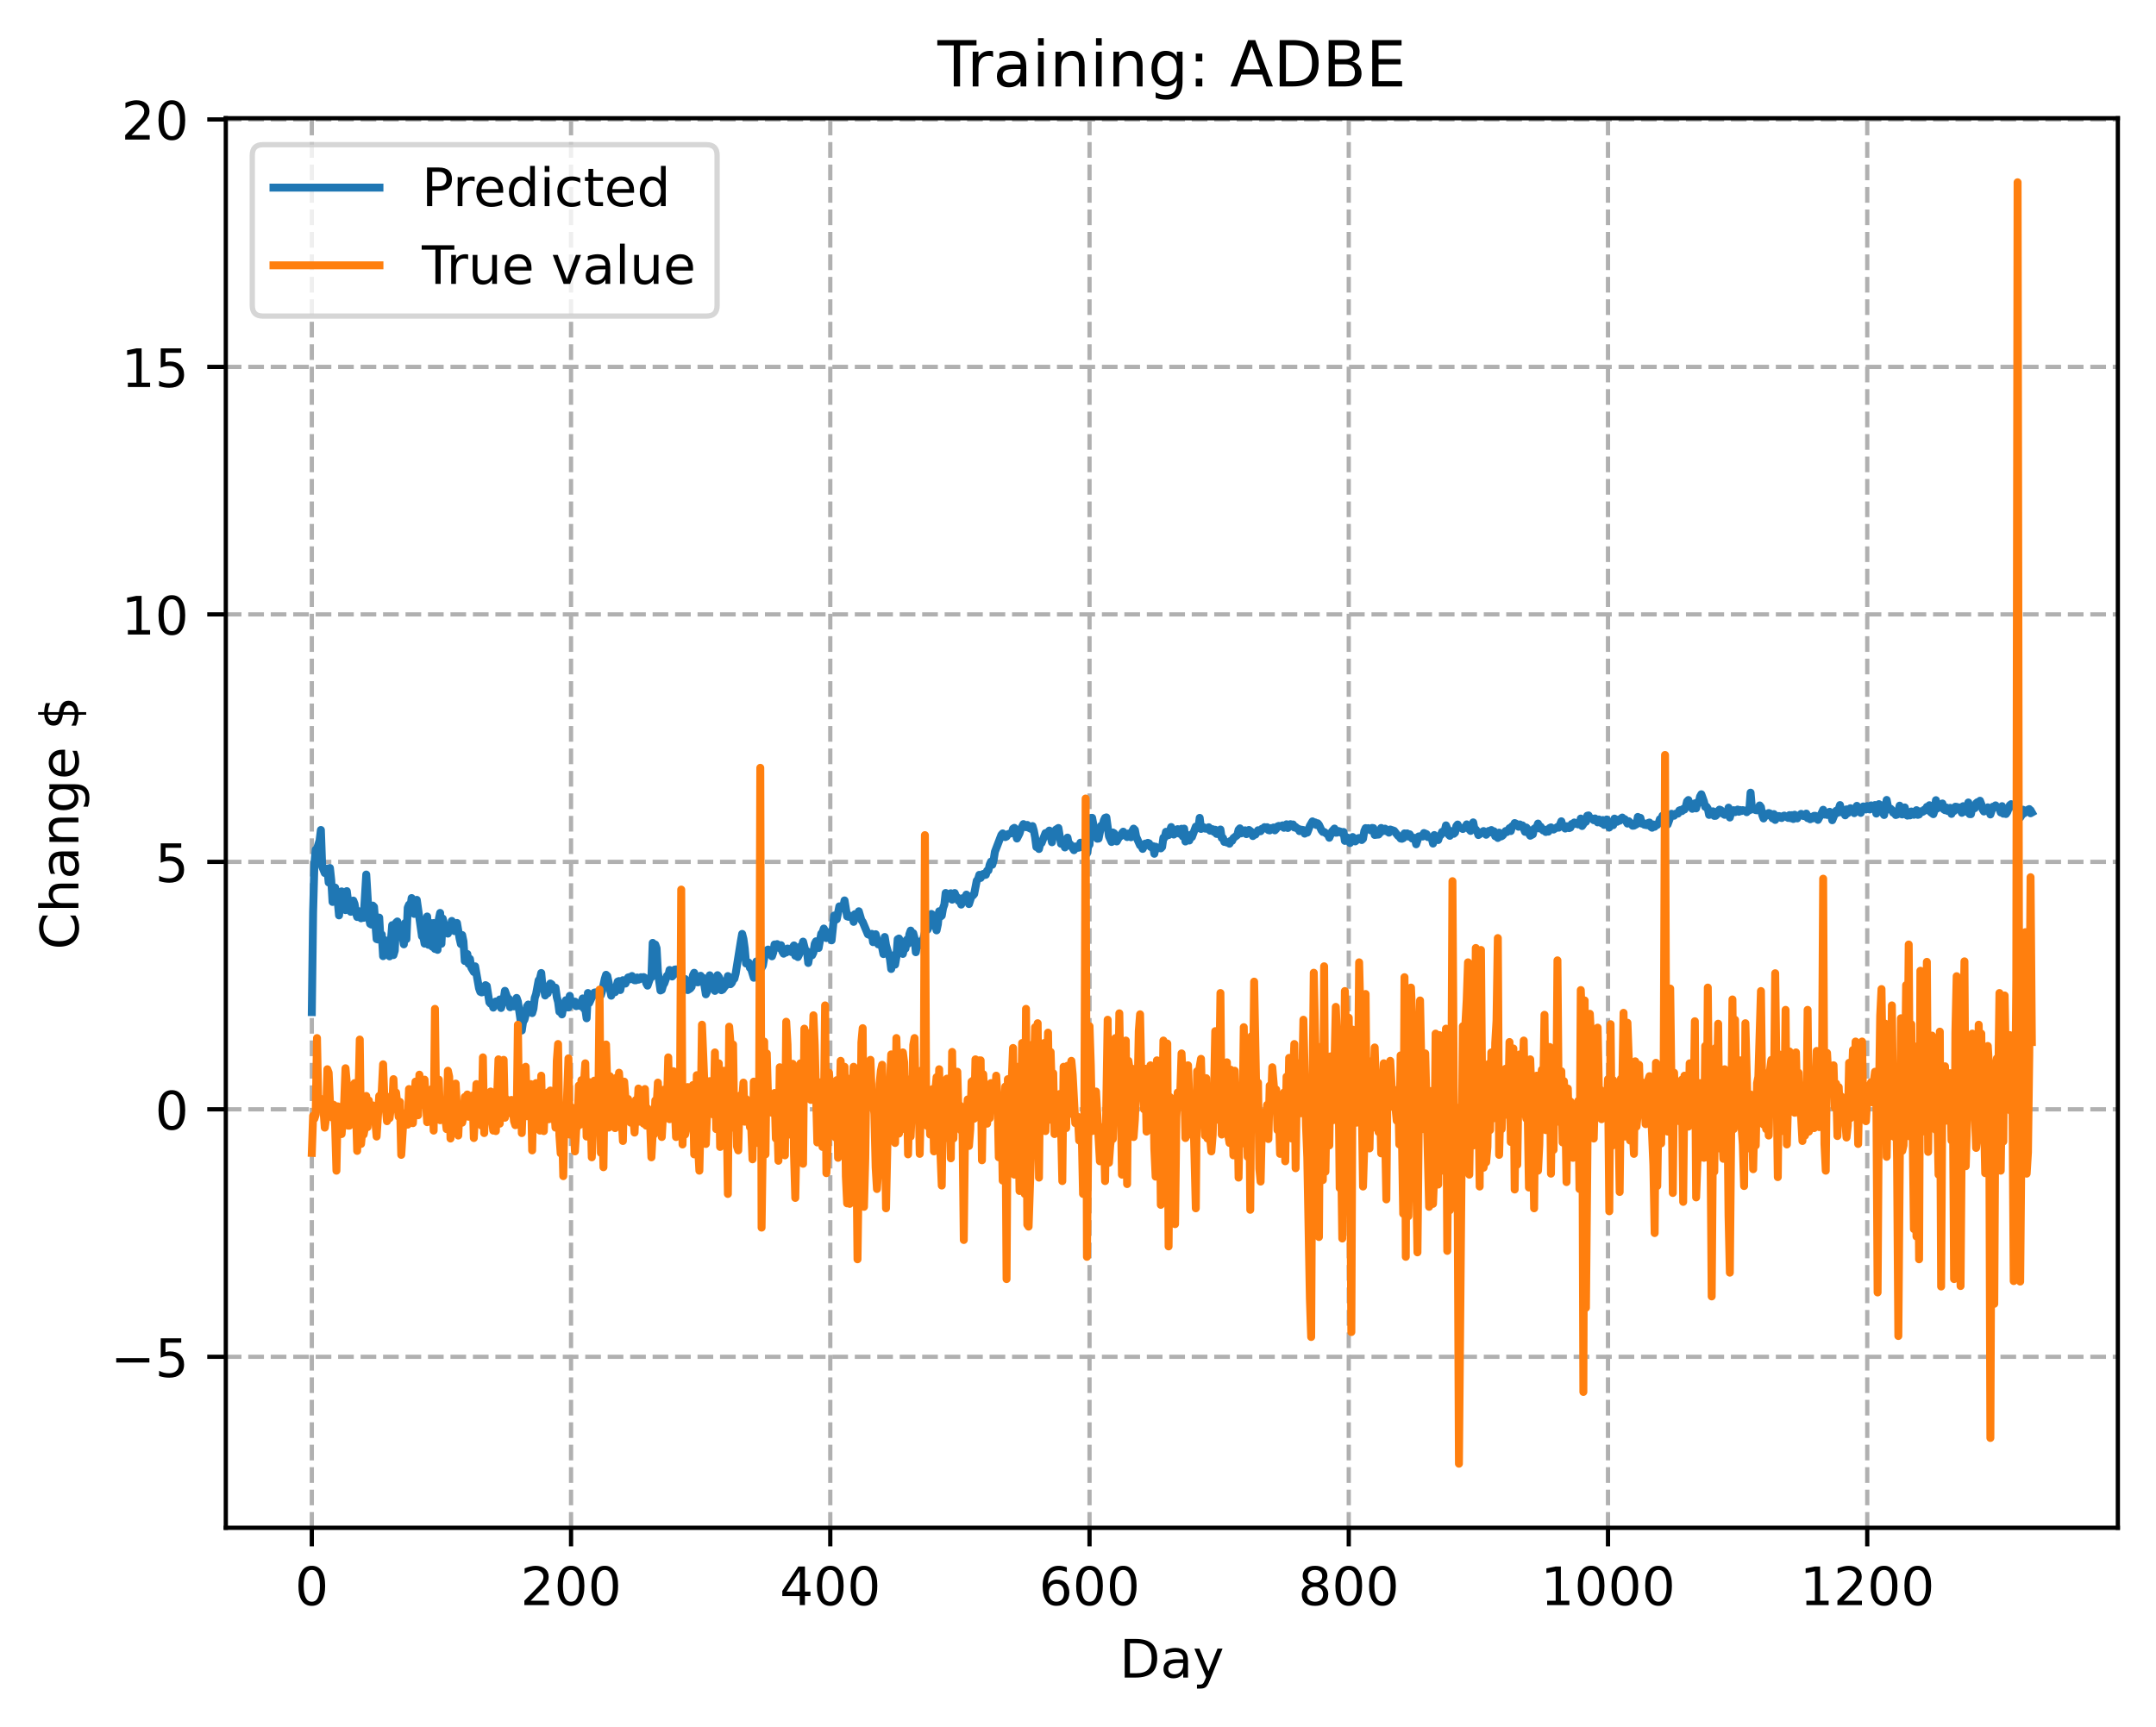 <?xml version="1.0" encoding="utf-8" standalone="no"?>
<!DOCTYPE svg PUBLIC "-//W3C//DTD SVG 1.1//EN"
  "http://www.w3.org/Graphics/SVG/1.1/DTD/svg11.dtd">
<!-- Created with matplotlib (https://matplotlib.org/) -->
<svg height="325.986pt" version="1.1" viewBox="0 0 406.94 325.986" width="406.94pt" xmlns="http://www.w3.org/2000/svg" xmlns:xlink="http://www.w3.org/1999/xlink">
 <defs>
  <style type="text/css">
*{stroke-linecap:butt;stroke-linejoin:round;}
  </style>
 </defs>
 <g id="figure_1">
  <g id="patch_1">
   <path d="M 0 325.986 
L 406.94 325.986 
L 406.94 0 
L 0 0 
z
" style="fill:#ffffff;"/>
  </g>
  <g id="axes_1">
   <g id="patch_2">
    <path d="M 42.62 288.43 
L 399.74 288.43 
L 399.74 22.318 
L 42.62 22.318 
z
" style="fill:#ffffff;"/>
   </g>
   <g id="matplotlib.axis_1">
    <g id="xtick_1">
     <g id="line2d_1">
      <path clip-path="url(#pd942ef5ced)" d="M 58.853 288.43 
L 58.853 22.318 
" style="fill:none;stroke:#b0b0b0;stroke-dasharray:2.96,1.28;stroke-dashoffset:0;stroke-width:0.8;"/>
     </g>
     <g id="line2d_2">
      <defs>
       <path d="M 0 0 
L 0 3.5 
" id="md723d3d664" style="stroke:#000000;stroke-width:0.8;"/>
      </defs>
      <g>
       <use style="stroke:#000000;stroke-width:0.8;" x="58.853" xlink:href="#md723d3d664" y="288.43"/>
      </g>
     </g>
     <g id="text_1">
      <!-- 0 -->
      <defs>
       <path d="M 31.781 66.406 
Q 24.172 66.406 20.328 58.906 
Q 16.5 51.422 16.5 36.375 
Q 16.5 21.391 20.328 13.891 
Q 24.172 6.391 31.781 6.391 
Q 39.453 6.391 43.281 13.891 
Q 47.125 21.391 47.125 36.375 
Q 47.125 51.422 43.281 58.906 
Q 39.453 66.406 31.781 66.406 
z
M 31.781 74.219 
Q 44.047 74.219 50.516 64.516 
Q 56.984 54.828 56.984 36.375 
Q 56.984 17.969 50.516 8.266 
Q 44.047 -1.422 31.781 -1.422 
Q 19.531 -1.422 13.062 8.266 
Q 6.594 17.969 6.594 36.375 
Q 6.594 54.828 13.062 64.516 
Q 19.531 74.219 31.781 74.219 
z
" id="DejaVuSans-48"/>
      </defs>
      <g transform="translate(55.672 303.029)scale(0.1 -0.1)">
       <use xlink:href="#DejaVuSans-48"/>
      </g>
     </g>
    </g>
    <g id="xtick_2">
     <g id="line2d_3">
      <path clip-path="url(#pd942ef5ced)" d="M 107.784 288.43 
L 107.784 22.318 
" style="fill:none;stroke:#b0b0b0;stroke-dasharray:2.96,1.28;stroke-dashoffset:0;stroke-width:0.8;"/>
     </g>
     <g id="line2d_4">
      <g>
       <use style="stroke:#000000;stroke-width:0.8;" x="107.784" xlink:href="#md723d3d664" y="288.43"/>
      </g>
     </g>
     <g id="text_2">
      <!-- 200 -->
      <defs>
       <path d="M 19.188 8.297 
L 53.609 8.297 
L 53.609 0 
L 7.328 0 
L 7.328 8.297 
Q 12.938 14.109 22.625 23.891 
Q 32.328 33.688 34.812 36.531 
Q 39.547 41.844 41.422 45.531 
Q 43.312 49.219 43.312 52.781 
Q 43.312 58.594 39.234 62.25 
Q 35.156 65.922 28.609 65.922 
Q 23.969 65.922 18.812 64.312 
Q 13.672 62.703 7.812 59.422 
L 7.812 69.391 
Q 13.766 71.781 18.938 73 
Q 24.125 74.219 28.422 74.219 
Q 39.75 74.219 46.484 68.547 
Q 53.219 62.891 53.219 53.422 
Q 53.219 48.922 51.531 44.891 
Q 49.859 40.875 45.406 35.406 
Q 44.188 33.984 37.641 27.219 
Q 31.109 20.453 19.188 8.297 
z
" id="DejaVuSans-50"/>
      </defs>
      <g transform="translate(98.24 303.029)scale(0.1 -0.1)">
       <use xlink:href="#DejaVuSans-50"/>
       <use x="63.623" xlink:href="#DejaVuSans-48"/>
       <use x="127.246" xlink:href="#DejaVuSans-48"/>
      </g>
     </g>
    </g>
    <g id="xtick_3">
     <g id="line2d_5">
      <path clip-path="url(#pd942ef5ced)" d="M 156.714 288.43 
L 156.714 22.318 
" style="fill:none;stroke:#b0b0b0;stroke-dasharray:2.96,1.28;stroke-dashoffset:0;stroke-width:0.8;"/>
     </g>
     <g id="line2d_6">
      <g>
       <use style="stroke:#000000;stroke-width:0.8;" x="156.714" xlink:href="#md723d3d664" y="288.43"/>
      </g>
     </g>
     <g id="text_3">
      <!-- 400 -->
      <defs>
       <path d="M 37.797 64.312 
L 12.891 25.391 
L 37.797 25.391 
z
M 35.203 72.906 
L 47.609 72.906 
L 47.609 25.391 
L 58.016 25.391 
L 58.016 17.188 
L 47.609 17.188 
L 47.609 0 
L 37.797 0 
L 37.797 17.188 
L 4.891 17.188 
L 4.891 26.703 
z
" id="DejaVuSans-52"/>
      </defs>
      <g transform="translate(147.17 303.029)scale(0.1 -0.1)">
       <use xlink:href="#DejaVuSans-52"/>
       <use x="63.623" xlink:href="#DejaVuSans-48"/>
       <use x="127.246" xlink:href="#DejaVuSans-48"/>
      </g>
     </g>
    </g>
    <g id="xtick_4">
     <g id="line2d_7">
      <path clip-path="url(#pd942ef5ced)" d="M 205.645 288.43 
L 205.645 22.318 
" style="fill:none;stroke:#b0b0b0;stroke-dasharray:2.96,1.28;stroke-dashoffset:0;stroke-width:0.8;"/>
     </g>
     <g id="line2d_8">
      <g>
       <use style="stroke:#000000;stroke-width:0.8;" x="205.645" xlink:href="#md723d3d664" y="288.43"/>
      </g>
     </g>
     <g id="text_4">
      <!-- 600 -->
      <defs>
       <path d="M 33.016 40.375 
Q 26.375 40.375 22.484 35.828 
Q 18.609 31.297 18.609 23.391 
Q 18.609 15.531 22.484 10.953 
Q 26.375 6.391 33.016 6.391 
Q 39.656 6.391 43.531 10.953 
Q 47.406 15.531 47.406 23.391 
Q 47.406 31.297 43.531 35.828 
Q 39.656 40.375 33.016 40.375 
z
M 52.594 71.297 
L 52.594 62.312 
Q 48.875 64.062 45.094 64.984 
Q 41.312 65.922 37.594 65.922 
Q 27.828 65.922 22.672 59.328 
Q 17.531 52.734 16.797 39.406 
Q 19.672 43.656 24.016 45.922 
Q 28.375 48.188 33.594 48.188 
Q 44.578 48.188 50.953 41.516 
Q 57.328 34.859 57.328 23.391 
Q 57.328 12.156 50.688 5.359 
Q 44.047 -1.422 33.016 -1.422 
Q 20.359 -1.422 13.672 8.266 
Q 6.984 17.969 6.984 36.375 
Q 6.984 53.656 15.188 63.938 
Q 23.391 74.219 37.203 74.219 
Q 40.922 74.219 44.703 73.484 
Q 48.484 72.75 52.594 71.297 
z
" id="DejaVuSans-54"/>
      </defs>
      <g transform="translate(196.101 303.029)scale(0.1 -0.1)">
       <use xlink:href="#DejaVuSans-54"/>
       <use x="63.623" xlink:href="#DejaVuSans-48"/>
       <use x="127.246" xlink:href="#DejaVuSans-48"/>
      </g>
     </g>
    </g>
    <g id="xtick_5">
     <g id="line2d_9">
      <path clip-path="url(#pd942ef5ced)" d="M 254.575 288.43 
L 254.575 22.318 
" style="fill:none;stroke:#b0b0b0;stroke-dasharray:2.96,1.28;stroke-dashoffset:0;stroke-width:0.8;"/>
     </g>
     <g id="line2d_10">
      <g>
       <use style="stroke:#000000;stroke-width:0.8;" x="254.575" xlink:href="#md723d3d664" y="288.43"/>
      </g>
     </g>
     <g id="text_5">
      <!-- 800 -->
      <defs>
       <path d="M 31.781 34.625 
Q 24.75 34.625 20.719 30.859 
Q 16.703 27.094 16.703 20.516 
Q 16.703 13.922 20.719 10.156 
Q 24.75 6.391 31.781 6.391 
Q 38.812 6.391 42.859 10.172 
Q 46.922 13.969 46.922 20.516 
Q 46.922 27.094 42.891 30.859 
Q 38.875 34.625 31.781 34.625 
z
M 21.922 38.812 
Q 15.578 40.375 12.031 44.719 
Q 8.5 49.078 8.5 55.328 
Q 8.5 64.062 14.719 69.141 
Q 20.953 74.219 31.781 74.219 
Q 42.672 74.219 48.875 69.141 
Q 55.078 64.062 55.078 55.328 
Q 55.078 49.078 51.531 44.719 
Q 48 40.375 41.703 38.812 
Q 48.828 37.156 52.797 32.312 
Q 56.781 27.484 56.781 20.516 
Q 56.781 9.906 50.312 4.234 
Q 43.844 -1.422 31.781 -1.422 
Q 19.734 -1.422 13.25 4.234 
Q 6.781 9.906 6.781 20.516 
Q 6.781 27.484 10.781 32.312 
Q 14.797 37.156 21.922 38.812 
z
M 18.312 54.391 
Q 18.312 48.734 21.844 45.562 
Q 25.391 42.391 31.781 42.391 
Q 38.141 42.391 41.719 45.562 
Q 45.312 48.734 45.312 54.391 
Q 45.312 60.062 41.719 63.234 
Q 38.141 66.406 31.781 66.406 
Q 25.391 66.406 21.844 63.234 
Q 18.312 60.062 18.312 54.391 
z
" id="DejaVuSans-56"/>
      </defs>
      <g transform="translate(245.032 303.029)scale(0.1 -0.1)">
       <use xlink:href="#DejaVuSans-56"/>
       <use x="63.623" xlink:href="#DejaVuSans-48"/>
       <use x="127.246" xlink:href="#DejaVuSans-48"/>
      </g>
     </g>
    </g>
    <g id="xtick_6">
     <g id="line2d_11">
      <path clip-path="url(#pd942ef5ced)" d="M 303.506 288.43 
L 303.506 22.318 
" style="fill:none;stroke:#b0b0b0;stroke-dasharray:2.96,1.28;stroke-dashoffset:0;stroke-width:0.8;"/>
     </g>
     <g id="line2d_12">
      <g>
       <use style="stroke:#000000;stroke-width:0.8;" x="303.506" xlink:href="#md723d3d664" y="288.43"/>
      </g>
     </g>
     <g id="text_6">
      <!-- 1000 -->
      <defs>
       <path d="M 12.406 8.297 
L 28.516 8.297 
L 28.516 63.922 
L 10.984 60.406 
L 10.984 69.391 
L 28.422 72.906 
L 38.281 72.906 
L 38.281 8.297 
L 54.391 8.297 
L 54.391 0 
L 12.406 0 
z
" id="DejaVuSans-49"/>
      </defs>
      <g transform="translate(290.781 303.029)scale(0.1 -0.1)">
       <use xlink:href="#DejaVuSans-49"/>
       <use x="63.623" xlink:href="#DejaVuSans-48"/>
       <use x="127.246" xlink:href="#DejaVuSans-48"/>
       <use x="190.869" xlink:href="#DejaVuSans-48"/>
      </g>
     </g>
    </g>
    <g id="xtick_7">
     <g id="line2d_13">
      <path clip-path="url(#pd942ef5ced)" d="M 352.437 288.43 
L 352.437 22.318 
" style="fill:none;stroke:#b0b0b0;stroke-dasharray:2.96,1.28;stroke-dashoffset:0;stroke-width:0.8;"/>
     </g>
     <g id="line2d_14">
      <g>
       <use style="stroke:#000000;stroke-width:0.8;" x="352.437" xlink:href="#md723d3d664" y="288.43"/>
      </g>
     </g>
     <g id="text_7">
      <!-- 1200 -->
      <g transform="translate(339.712 303.029)scale(0.1 -0.1)">
       <use xlink:href="#DejaVuSans-49"/>
       <use x="63.623" xlink:href="#DejaVuSans-50"/>
       <use x="127.246" xlink:href="#DejaVuSans-48"/>
       <use x="190.869" xlink:href="#DejaVuSans-48"/>
      </g>
     </g>
    </g>
    <g id="text_8">
     <!-- Day -->
     <defs>
      <path d="M 19.672 64.797 
L 19.672 8.109 
L 31.594 8.109 
Q 46.688 8.109 53.688 14.938 
Q 60.688 21.781 60.688 36.531 
Q 60.688 51.172 53.688 57.984 
Q 46.688 64.797 31.594 64.797 
z
M 9.812 72.906 
L 30.078 72.906 
Q 51.266 72.906 61.172 64.094 
Q 71.094 55.281 71.094 36.531 
Q 71.094 17.672 61.125 8.828 
Q 51.172 0 30.078 0 
L 9.812 0 
z
" id="DejaVuSans-68"/>
      <path d="M 34.281 27.484 
Q 23.391 27.484 19.188 25 
Q 14.984 22.516 14.984 16.5 
Q 14.984 11.719 18.141 8.906 
Q 21.297 6.109 26.703 6.109 
Q 34.188 6.109 38.703 11.406 
Q 43.219 16.703 43.219 25.484 
L 43.219 27.484 
z
M 52.203 31.203 
L 52.203 0 
L 43.219 0 
L 43.219 8.297 
Q 40.141 3.328 35.547 0.953 
Q 30.953 -1.422 24.312 -1.422 
Q 15.922 -1.422 10.953 3.297 
Q 6 8.016 6 15.922 
Q 6 25.141 12.172 29.828 
Q 18.359 34.516 30.609 34.516 
L 43.219 34.516 
L 43.219 35.406 
Q 43.219 41.609 39.141 45 
Q 35.062 48.391 27.688 48.391 
Q 23 48.391 18.547 47.266 
Q 14.109 46.141 10.016 43.891 
L 10.016 52.203 
Q 14.938 54.109 19.578 55.047 
Q 24.219 56 28.609 56 
Q 40.484 56 46.344 49.844 
Q 52.203 43.703 52.203 31.203 
z
" id="DejaVuSans-97"/>
      <path d="M 32.172 -5.078 
Q 28.375 -14.844 24.75 -17.812 
Q 21.141 -20.797 15.094 -20.797 
L 7.906 -20.797 
L 7.906 -13.281 
L 13.188 -13.281 
Q 16.891 -13.281 18.938 -11.516 
Q 21 -9.766 23.484 -3.219 
L 25.094 0.875 
L 2.984 54.688 
L 12.5 54.688 
L 29.594 11.922 
L 46.688 54.688 
L 56.203 54.688 
z
" id="DejaVuSans-121"/>
     </defs>
     <g transform="translate(211.307 316.707)scale(0.1 -0.1)">
      <use xlink:href="#DejaVuSans-68"/>
      <use x="77.002" xlink:href="#DejaVuSans-97"/>
      <use x="138.281" xlink:href="#DejaVuSans-121"/>
     </g>
    </g>
   </g>
   <g id="matplotlib.axis_2">
    <g id="ytick_1">
     <g id="line2d_15">
      <path clip-path="url(#pd942ef5ced)" d="M 42.62 256.151 
L 399.74 256.151 
" style="fill:none;stroke:#b0b0b0;stroke-dasharray:2.96,1.28;stroke-dashoffset:0;stroke-width:0.8;"/>
     </g>
     <g id="line2d_16">
      <defs>
       <path d="M 0 0 
L -3.5 0 
" id="mbca4b6d3f7" style="stroke:#000000;stroke-width:0.8;"/>
      </defs>
      <g>
       <use style="stroke:#000000;stroke-width:0.8;" x="42.62" xlink:href="#mbca4b6d3f7" y="256.151"/>
      </g>
     </g>
     <g id="text_9">
      <!-- −5 -->
      <defs>
       <path d="M 10.594 35.5 
L 73.188 35.5 
L 73.188 27.203 
L 10.594 27.203 
z
" id="DejaVuSans-8722"/>
       <path d="M 10.797 72.906 
L 49.516 72.906 
L 49.516 64.594 
L 19.828 64.594 
L 19.828 46.734 
Q 21.969 47.469 24.109 47.828 
Q 26.266 48.188 28.422 48.188 
Q 40.625 48.188 47.75 41.5 
Q 54.891 34.812 54.891 23.391 
Q 54.891 11.625 47.562 5.094 
Q 40.234 -1.422 26.906 -1.422 
Q 22.312 -1.422 17.547 -0.641 
Q 12.797 0.141 7.719 1.703 
L 7.719 11.625 
Q 12.109 9.234 16.797 8.062 
Q 21.484 6.891 26.703 6.891 
Q 35.156 6.891 40.078 11.328 
Q 45.016 15.766 45.016 23.391 
Q 45.016 31 40.078 35.438 
Q 35.156 39.891 26.703 39.891 
Q 22.75 39.891 18.812 39.016 
Q 14.891 38.141 10.797 36.281 
z
" id="DejaVuSans-53"/>
      </defs>
      <g transform="translate(20.878 259.95)scale(0.1 -0.1)">
       <use xlink:href="#DejaVuSans-8722"/>
       <use x="83.789" xlink:href="#DejaVuSans-53"/>
      </g>
     </g>
    </g>
    <g id="ytick_2">
     <g id="line2d_17">
      <path clip-path="url(#pd942ef5ced)" d="M 42.62 209.43 
L 399.74 209.43 
" style="fill:none;stroke:#b0b0b0;stroke-dasharray:2.96,1.28;stroke-dashoffset:0;stroke-width:0.8;"/>
     </g>
     <g id="line2d_18">
      <g>
       <use style="stroke:#000000;stroke-width:0.8;" x="42.62" xlink:href="#mbca4b6d3f7" y="209.43"/>
      </g>
     </g>
     <g id="text_10">
      <!-- 0 -->
      <g transform="translate(29.258 213.229)scale(0.1 -0.1)">
       <use xlink:href="#DejaVuSans-48"/>
      </g>
     </g>
    </g>
    <g id="ytick_3">
     <g id="line2d_19">
      <path clip-path="url(#pd942ef5ced)" d="M 42.62 162.709 
L 399.74 162.709 
" style="fill:none;stroke:#b0b0b0;stroke-dasharray:2.96,1.28;stroke-dashoffset:0;stroke-width:0.8;"/>
     </g>
     <g id="line2d_20">
      <g>
       <use style="stroke:#000000;stroke-width:0.8;" x="42.62" xlink:href="#mbca4b6d3f7" y="162.709"/>
      </g>
     </g>
     <g id="text_11">
      <!-- 5 -->
      <g transform="translate(29.258 166.508)scale(0.1 -0.1)">
       <use xlink:href="#DejaVuSans-53"/>
      </g>
     </g>
    </g>
    <g id="ytick_4">
     <g id="line2d_21">
      <path clip-path="url(#pd942ef5ced)" d="M 42.62 115.989 
L 399.74 115.989 
" style="fill:none;stroke:#b0b0b0;stroke-dasharray:2.96,1.28;stroke-dashoffset:0;stroke-width:0.8;"/>
     </g>
     <g id="line2d_22">
      <g>
       <use style="stroke:#000000;stroke-width:0.8;" x="42.62" xlink:href="#mbca4b6d3f7" y="115.989"/>
      </g>
     </g>
     <g id="text_12">
      <!-- 10 -->
      <g transform="translate(22.895 119.788)scale(0.1 -0.1)">
       <use xlink:href="#DejaVuSans-49"/>
       <use x="63.623" xlink:href="#DejaVuSans-48"/>
      </g>
     </g>
    </g>
    <g id="ytick_5">
     <g id="line2d_23">
      <path clip-path="url(#pd942ef5ced)" d="M 42.62 69.268 
L 399.74 69.268 
" style="fill:none;stroke:#b0b0b0;stroke-dasharray:2.96,1.28;stroke-dashoffset:0;stroke-width:0.8;"/>
     </g>
     <g id="line2d_24">
      <g>
       <use style="stroke:#000000;stroke-width:0.8;" x="42.62" xlink:href="#mbca4b6d3f7" y="69.268"/>
      </g>
     </g>
     <g id="text_13">
      <!-- 15 -->
      <g transform="translate(22.895 73.067)scale(0.1 -0.1)">
       <use xlink:href="#DejaVuSans-49"/>
       <use x="63.623" xlink:href="#DejaVuSans-53"/>
      </g>
     </g>
    </g>
    <g id="ytick_6">
     <g id="line2d_25">
      <path clip-path="url(#pd942ef5ced)" d="M 42.62 22.547 
L 399.74 22.547 
" style="fill:none;stroke:#b0b0b0;stroke-dasharray:2.96,1.28;stroke-dashoffset:0;stroke-width:0.8;"/>
     </g>
     <g id="line2d_26">
      <g>
       <use style="stroke:#000000;stroke-width:0.8;" x="42.62" xlink:href="#mbca4b6d3f7" y="22.547"/>
      </g>
     </g>
     <g id="text_14">
      <!-- 20 -->
      <g transform="translate(22.895 26.346)scale(0.1 -0.1)">
       <use xlink:href="#DejaVuSans-50"/>
       <use x="63.623" xlink:href="#DejaVuSans-48"/>
      </g>
     </g>
    </g>
    <g id="text_15">
     <!-- Change $ -->
     <defs>
      <path d="M 64.406 67.281 
L 64.406 56.891 
Q 59.422 61.531 53.781 63.812 
Q 48.141 66.109 41.797 66.109 
Q 29.297 66.109 22.656 58.469 
Q 16.016 50.828 16.016 36.375 
Q 16.016 21.969 22.656 14.328 
Q 29.297 6.688 41.797 6.688 
Q 48.141 6.688 53.781 8.984 
Q 59.422 11.281 64.406 15.922 
L 64.406 5.609 
Q 59.234 2.094 53.438 0.328 
Q 47.656 -1.422 41.219 -1.422 
Q 24.656 -1.422 15.125 8.703 
Q 5.609 18.844 5.609 36.375 
Q 5.609 53.953 15.125 64.078 
Q 24.656 74.219 41.219 74.219 
Q 47.75 74.219 53.531 72.484 
Q 59.328 70.75 64.406 67.281 
z
" id="DejaVuSans-67"/>
      <path d="M 54.891 33.016 
L 54.891 0 
L 45.906 0 
L 45.906 32.719 
Q 45.906 40.484 42.875 44.328 
Q 39.844 48.188 33.797 48.188 
Q 26.516 48.188 22.312 43.547 
Q 18.109 38.922 18.109 30.906 
L 18.109 0 
L 9.078 0 
L 9.078 75.984 
L 18.109 75.984 
L 18.109 46.188 
Q 21.344 51.125 25.703 53.562 
Q 30.078 56 35.797 56 
Q 45.219 56 50.047 50.172 
Q 54.891 44.344 54.891 33.016 
z
" id="DejaVuSans-104"/>
      <path d="M 54.891 33.016 
L 54.891 0 
L 45.906 0 
L 45.906 32.719 
Q 45.906 40.484 42.875 44.328 
Q 39.844 48.188 33.797 48.188 
Q 26.516 48.188 22.312 43.547 
Q 18.109 38.922 18.109 30.906 
L 18.109 0 
L 9.078 0 
L 9.078 54.688 
L 18.109 54.688 
L 18.109 46.188 
Q 21.344 51.125 25.703 53.562 
Q 30.078 56 35.797 56 
Q 45.219 56 50.047 50.172 
Q 54.891 44.344 54.891 33.016 
z
" id="DejaVuSans-110"/>
      <path d="M 45.406 27.984 
Q 45.406 37.75 41.375 43.109 
Q 37.359 48.484 30.078 48.484 
Q 22.859 48.484 18.828 43.109 
Q 14.797 37.75 14.797 27.984 
Q 14.797 18.266 18.828 12.891 
Q 22.859 7.516 30.078 7.516 
Q 37.359 7.516 41.375 12.891 
Q 45.406 18.266 45.406 27.984 
z
M 54.391 6.781 
Q 54.391 -7.172 48.188 -13.984 
Q 42 -20.797 29.203 -20.797 
Q 24.469 -20.797 20.266 -20.094 
Q 16.062 -19.391 12.109 -17.922 
L 12.109 -9.188 
Q 16.062 -11.328 19.922 -12.344 
Q 23.781 -13.375 27.781 -13.375 
Q 36.625 -13.375 41.016 -8.766 
Q 45.406 -4.156 45.406 5.172 
L 45.406 9.625 
Q 42.625 4.781 38.281 2.391 
Q 33.938 0 27.875 0 
Q 17.828 0 11.672 7.656 
Q 5.516 15.328 5.516 27.984 
Q 5.516 40.672 11.672 48.328 
Q 17.828 56 27.875 56 
Q 33.938 56 38.281 53.609 
Q 42.625 51.219 45.406 46.391 
L 45.406 54.688 
L 54.391 54.688 
z
" id="DejaVuSans-103"/>
      <path d="M 56.203 29.594 
L 56.203 25.203 
L 14.891 25.203 
Q 15.484 15.922 20.484 11.062 
Q 25.484 6.203 34.422 6.203 
Q 39.594 6.203 44.453 7.469 
Q 49.312 8.734 54.109 11.281 
L 54.109 2.781 
Q 49.266 0.734 44.188 -0.344 
Q 39.109 -1.422 33.891 -1.422 
Q 20.797 -1.422 13.156 6.188 
Q 5.516 13.812 5.516 26.812 
Q 5.516 40.234 12.766 48.109 
Q 20.016 56 32.328 56 
Q 43.359 56 49.781 48.891 
Q 56.203 41.797 56.203 29.594 
z
M 47.219 32.234 
Q 47.125 39.594 43.094 43.984 
Q 39.062 48.391 32.422 48.391 
Q 24.906 48.391 20.391 44.141 
Q 15.875 39.891 15.188 32.172 
z
" id="DejaVuSans-101"/>
      <path id="DejaVuSans-32"/>
      <path d="M 33.797 -14.703 
L 28.906 -14.703 
L 28.859 0 
Q 23.734 0.094 18.609 1.188 
Q 13.484 2.297 8.297 4.5 
L 8.297 13.281 
Q 13.281 10.156 18.375 8.562 
Q 23.484 6.984 28.906 6.938 
L 28.906 29.203 
Q 18.109 30.953 13.203 35.156 
Q 8.297 39.359 8.297 46.688 
Q 8.297 54.641 13.625 59.219 
Q 18.953 63.812 28.906 64.5 
L 28.906 75.984 
L 33.797 75.984 
L 33.797 64.656 
Q 38.328 64.453 42.578 63.688 
Q 46.828 62.938 50.875 61.625 
L 50.875 53.078 
Q 46.828 55.125 42.547 56.25 
Q 38.281 57.375 33.797 57.562 
L 33.797 36.719 
Q 44.875 35.016 50.094 30.609 
Q 55.328 26.219 55.328 18.609 
Q 55.328 10.359 49.781 5.594 
Q 44.234 0.828 33.797 0.094 
z
M 28.906 37.594 
L 28.906 57.625 
Q 23.25 56.984 20.266 54.391 
Q 17.281 51.812 17.281 47.516 
Q 17.281 43.312 20.031 40.969 
Q 22.797 38.625 28.906 37.594 
z
M 33.797 28.219 
L 33.797 7.078 
Q 39.984 7.906 43.141 10.594 
Q 46.297 13.281 46.297 17.672 
Q 46.297 21.969 43.281 24.5 
Q 40.281 27.047 33.797 28.219 
z
" id="DejaVuSans-36"/>
     </defs>
     <g transform="translate(14.798 179.288)rotate(-90)scale(0.1 -0.1)">
      <use xlink:href="#DejaVuSans-67"/>
      <use x="69.824" xlink:href="#DejaVuSans-104"/>
      <use x="133.203" xlink:href="#DejaVuSans-97"/>
      <use x="194.482" xlink:href="#DejaVuSans-110"/>
      <use x="257.861" xlink:href="#DejaVuSans-103"/>
      <use x="321.338" xlink:href="#DejaVuSans-101"/>
      <use x="382.861" xlink:href="#DejaVuSans-32"/>
      <use x="414.648" xlink:href="#DejaVuSans-36"/>
     </g>
    </g>
   </g>
   <g id="line2d_27">
    <path clip-path="url(#pd942ef5ced)" d="M 58.853 191.077 
L 59.098 172.19 
L 59.342 163.101 
L 59.587 160.403 
L 59.832 160.242 
L 60.321 158.68 
L 60.566 156.692 
L 60.81 163.599 
L 61.3 164.821 
L 61.544 164.898 
L 61.789 163.98 
L 62.034 166.61 
L 62.278 163.869 
L 62.523 166.189 
L 62.767 170.276 
L 63.012 168.42 
L 63.257 167.566 
L 63.501 169.313 
L 63.746 170.137 
L 63.991 172.818 
L 64.48 168.287 
L 64.969 169.395 
L 65.214 171.822 
L 65.459 168.234 
L 65.703 170.157 
L 66.193 172.135 
L 66.437 172.081 
L 66.682 170.021 
L 66.927 170.665 
L 67.171 172.27 
L 67.416 173.122 
L 67.661 172.009 
L 67.905 172.293 
L 68.15 173.364 
L 68.395 173.18 
L 68.639 173.273 
L 69.128 165.103 
L 69.618 173.226 
L 69.862 174.409 
L 70.107 174.55 
L 70.352 170.963 
L 70.596 171.208 
L 71.086 177.29 
L 71.33 177.365 
L 71.575 173.231 
L 71.82 177.41 
L 72.064 176.432 
L 72.309 180.511 
L 72.554 177.443 
L 73.288 177.894 
L 73.532 180.548 
L 74.022 174.656 
L 74.266 180.31 
L 74.511 179.472 
L 74.755 174.187 
L 75 173.964 
L 75.245 175.643 
L 75.489 175.454 
L 75.734 176.752 
L 75.979 176.704 
L 76.223 178.281 
L 76.468 174.247 
L 76.713 177.3 
L 76.957 171.365 
L 77.202 170.792 
L 77.447 171.48 
L 77.691 169.543 
L 78.181 172.536 
L 78.425 172.081 
L 78.67 169.885 
L 79.649 176.754 
L 79.893 176.775 
L 80.138 178.153 
L 80.627 173.025 
L 80.872 178.376 
L 81.116 175.71 
L 81.361 174.271 
L 81.606 178.741 
L 81.85 174.255 
L 82.095 179.151 
L 82.34 178.118 
L 82.584 179.326 
L 82.829 173.496 
L 83.074 172.35 
L 83.318 178.177 
L 83.563 173.412 
L 83.808 174.394 
L 84.052 174.868 
L 84.542 176.258 
L 84.786 174.853 
L 85.031 175.558 
L 85.276 173.863 
L 85.765 175.776 
L 86.254 174.246 
L 86.743 177.165 
L 86.988 178.235 
L 87.233 176.524 
L 87.477 177.706 
L 87.722 181.427 
L 87.967 181.06 
L 88.211 180.104 
L 88.456 181.978 
L 88.701 181.034 
L 88.945 182.657 
L 89.435 183.501 
L 89.679 182.433 
L 90.413 186.577 
L 90.658 187.25 
L 90.903 187.355 
L 91.147 187.277 
L 91.637 185.984 
L 91.881 186.14 
L 92.371 189.236 
L 92.615 189.505 
L 92.86 189.24 
L 93.104 190.229 
L 93.594 189.065 
L 93.838 189.394 
L 94.083 189.52 
L 94.328 188.691 
L 94.572 190.297 
L 95.062 188.658 
L 95.306 187.058 
L 95.796 188.447 
L 96.04 188.553 
L 96.285 190.153 
L 96.53 188.994 
L 96.774 189.683 
L 97.019 189.998 
L 97.508 188.397 
L 97.753 189.098 
L 98.242 192.53 
L 98.487 194.55 
L 98.731 192.865 
L 98.976 192.541 
L 99.221 191.611 
L 99.465 189.988 
L 99.71 189.643 
L 99.955 190.052 
L 100.199 191.099 
L 100.444 191.263 
L 100.689 190.429 
L 100.933 188.39 
L 101.178 187.691 
L 101.667 185.065 
L 101.912 184.759 
L 102.157 183.691 
L 102.401 186.39 
L 102.646 186.461 
L 102.891 187.937 
L 103.135 186.262 
L 103.38 187.528 
L 103.625 186.283 
L 103.869 185.671 
L 104.114 185.824 
L 104.603 186.901 
L 104.848 186.46 
L 105.092 188.243 
L 105.337 189.159 
L 105.582 190.997 
L 105.826 190.899 
L 106.071 191.509 
L 106.316 190.144 
L 106.805 188.826 
L 107.05 190.176 
L 107.294 190.194 
L 107.539 188.003 
L 107.784 189.478 
L 108.273 189.312 
L 108.518 189.097 
L 108.762 189.948 
L 109.252 189.668 
L 109.496 189.919 
L 109.986 188.493 
L 110.23 190.431 
L 110.475 190.465 
L 110.719 192.243 
L 110.964 187.47 
L 111.209 189.36 
L 111.943 187.76 
L 112.187 187.39 
L 112.432 187.342 
L 112.677 187.877 
L 113.166 187.727 
L 113.411 187.896 
L 113.655 187.085 
L 114.145 184.802 
L 114.389 184.03 
L 114.634 184.263 
L 115.368 187.979 
L 115.857 186.605 
L 116.102 187.316 
L 116.591 185.311 
L 116.836 185.215 
L 117.08 186.911 
L 117.325 185.666 
L 117.57 185.05 
L 117.814 185.226 
L 118.059 185.684 
L 118.548 184.538 
L 118.793 184.469 
L 119.038 184.864 
L 119.282 184.26 
L 119.527 184.808 
L 119.772 185.063 
L 120.016 185.068 
L 120.261 184.54 
L 120.506 184.956 
L 120.75 184.853 
L 120.995 184.484 
L 121.24 184.751 
L 121.484 184.464 
L 121.729 184.612 
L 121.974 185.631 
L 122.218 186.079 
L 122.707 184.674 
L 122.952 184.505 
L 123.197 178.008 
L 123.441 178.414 
L 123.686 178.317 
L 123.931 179.011 
L 124.175 183.494 
L 124.665 186.995 
L 124.909 186.88 
L 125.154 186.031 
L 125.399 185.625 
L 125.888 184.216 
L 126.133 184.202 
L 126.377 183.127 
L 126.622 183.486 
L 126.867 184.35 
L 127.111 184.078 
L 127.356 183.05 
L 127.601 183.01 
L 127.845 183.108 
L 128.09 183.872 
L 128.334 183.874 
L 128.579 184.742 
L 128.824 186.21 
L 129.068 184.977 
L 129.313 184.827 
L 129.802 186.917 
L 130.292 186.619 
L 130.536 186.299 
L 130.781 184.15 
L 131.026 183.651 
L 131.515 185.434 
L 131.76 185.45 
L 132.004 184.488 
L 132.249 184.216 
L 132.494 185.352 
L 132.738 184.626 
L 133.228 187.717 
L 133.472 187.193 
L 133.717 184.867 
L 133.962 184.125 
L 134.206 185.968 
L 134.451 185.966 
L 134.695 185.489 
L 134.94 187.073 
L 135.185 184.58 
L 135.429 184.104 
L 135.674 184.431 
L 135.919 184.953 
L 136.163 186.943 
L 136.408 186.813 
L 136.897 186.113 
L 137.142 185.943 
L 137.387 184.271 
L 137.631 184.444 
L 137.876 185.808 
L 138.121 185.567 
L 138.365 184.978 
L 138.61 184.767 
L 138.855 183.813 
L 139.833 177.697 
L 140.078 176.311 
L 140.322 177.266 
L 140.567 179.047 
L 140.812 181.898 
L 141.301 181.715 
L 141.546 182.72 
L 141.79 182.958 
L 142.28 184.592 
L 142.524 182.483 
L 142.769 181.508 
L 143.014 181.966 
L 143.258 182.87 
L 143.503 182.96 
L 143.748 182.729 
L 143.992 182.298 
L 144.482 179.539 
L 144.971 179.27 
L 145.705 180.541 
L 145.95 179.818 
L 146.194 178.302 
L 146.439 178.689 
L 146.683 178.235 
L 146.928 178.436 
L 147.173 179.017 
L 147.417 178.438 
L 147.662 179.638 
L 147.907 180.047 
L 148.151 179.728 
L 148.396 179.821 
L 148.641 179.075 
L 148.885 179.414 
L 149.13 179.329 
L 149.375 179.741 
L 149.619 178.848 
L 149.864 178.485 
L 150.109 180.438 
L 150.353 179.604 
L 150.598 180.686 
L 150.843 180.177 
L 151.087 178.667 
L 151.332 178.792 
L 151.577 177.768 
L 152.066 179.676 
L 152.31 179.571 
L 152.555 181.796 
L 152.8 180.428 
L 153.289 180.344 
L 153.534 179.819 
L 153.778 178.179 
L 154.023 177.704 
L 154.268 177.889 
L 154.512 178.98 
L 155.002 176.279 
L 155.246 176.004 
L 155.491 175.301 
L 155.736 175.787 
L 155.98 177.097 
L 156.47 176.019 
L 156.959 177.528 
L 157.448 172.844 
L 157.693 173.686 
L 157.938 173.543 
L 158.427 171.106 
L 158.671 171.537 
L 159.161 171.167 
L 159.405 169.993 
L 159.895 173.011 
L 160.139 173.084 
L 160.384 172.869 
L 160.629 173.086 
L 160.873 172.897 
L 161.118 174.039 
L 161.363 172.579 
L 161.607 173.266 
L 161.852 172.808 
L 162.097 172.041 
L 162.586 173.726 
L 162.831 174.046 
L 163.809 176.383 
L 164.298 176.582 
L 164.543 176.3 
L 164.788 177.871 
L 165.032 177.661 
L 165.277 176.371 
L 165.766 178.288 
L 166.256 178.287 
L 166.5 178.923 
L 166.745 180.118 
L 166.99 176.893 
L 167.234 178.427 
L 167.968 180.96 
L 168.213 182.935 
L 168.458 181.009 
L 168.702 180.338 
L 168.947 182.116 
L 169.192 180.687 
L 169.436 177.322 
L 169.681 177.182 
L 169.926 177.79 
L 170.415 180.09 
L 170.659 178.965 
L 170.904 179.097 
L 171.149 177.416 
L 171.393 178.169 
L 171.638 176.388 
L 171.883 175.685 
L 172.127 176.324 
L 172.372 176.176 
L 172.617 177.116 
L 172.861 179.769 
L 173.106 178.252 
L 173.351 178.459 
L 173.595 177.752 
L 173.84 178.449 
L 174.085 177.948 
L 174.819 175.115 
L 175.063 175.515 
L 175.308 174.997 
L 175.797 172.546 
L 176.042 172.709 
L 176.531 174.497 
L 176.776 175.646 
L 177.02 174.505 
L 177.265 172.034 
L 177.51 173.058 
L 177.754 172.866 
L 177.999 171.44 
L 178.244 170.774 
L 178.488 168.584 
L 178.733 168.859 
L 178.978 169.614 
L 179.222 168.757 
L 179.467 168.637 
L 179.712 169.845 
L 179.956 169.361 
L 180.201 168.595 
L 180.446 169.239 
L 180.69 169.397 
L 180.935 170.095 
L 181.18 169.828 
L 181.424 170.779 
L 181.669 169.578 
L 182.158 169.453 
L 182.403 168.892 
L 182.647 169.511 
L 182.892 170.68 
L 183.381 169.147 
L 183.626 169.072 
L 183.871 168.785 
L 184.36 166.265 
L 184.605 165.973 
L 184.849 165.158 
L 185.094 165.749 
L 185.583 164.986 
L 185.828 165.206 
L 186.073 165.155 
L 186.317 164.378 
L 186.562 164.333 
L 186.807 163.23 
L 187.051 162.662 
L 187.296 163.257 
L 187.541 162.395 
L 187.785 160.808 
L 189.008 157.616 
L 189.253 157.34 
L 189.498 157.906 
L 189.742 158.033 
L 189.987 157.92 
L 190.232 157.484 
L 190.966 157.285 
L 191.21 156.449 
L 191.455 156.289 
L 191.944 158.304 
L 192.434 157.333 
L 192.678 156.506 
L 193.168 155.583 
L 193.412 155.752 
L 193.657 156.161 
L 193.902 155.739 
L 194.146 156.254 
L 194.635 156.499 
L 194.88 155.954 
L 195.125 156.771 
L 195.369 158.03 
L 195.614 159.912 
L 195.859 159.885 
L 196.103 160.281 
L 196.348 159.28 
L 196.593 159.152 
L 197.327 157.281 
L 197.571 157.361 
L 198.061 156.803 
L 198.55 159.011 
L 198.795 157.54 
L 199.039 157.239 
L 199.284 156.632 
L 199.773 156.315 
L 200.262 159.296 
L 200.507 159.343 
L 200.752 159.112 
L 200.996 159.99 
L 201.241 159.659 
L 201.486 158.129 
L 201.73 159.38 
L 201.975 159.353 
L 202.709 160.506 
L 202.954 159.803 
L 203.198 160.093 
L 203.688 160.012 
L 203.932 159.092 
L 204.422 159.167 
L 204.666 159.796 
L 204.911 160.005 
L 205.156 161.156 
L 205.4 159.817 
L 205.645 159.449 
L 205.889 154.412 
L 206.134 154.396 
L 206.623 157.036 
L 206.868 157.376 
L 207.113 158.342 
L 207.357 158.309 
L 207.847 155.872 
L 208.091 156.067 
L 208.336 154.921 
L 208.581 154.4 
L 208.825 154.315 
L 209.315 157.888 
L 209.804 158.961 
L 210.049 157.165 
L 210.293 157.305 
L 210.538 158.452 
L 210.783 158.856 
L 211.272 157.959 
L 211.517 157.875 
L 211.761 157.3 
L 212.006 157.014 
L 212.495 157.563 
L 212.74 158.029 
L 212.984 157.358 
L 213.229 157.842 
L 213.474 158.061 
L 213.718 156.895 
L 213.963 156.437 
L 214.208 156.679 
L 214.452 157.954 
L 215.186 159.595 
L 215.431 159.711 
L 215.676 160.264 
L 216.165 159.261 
L 216.41 159.376 
L 216.654 159.121 
L 216.899 159.23 
L 217.144 159.859 
L 217.388 160.009 
L 217.633 159.736 
L 217.877 161.183 
L 218.122 159.846 
L 218.611 160.155 
L 218.856 160.068 
L 219.101 160.163 
L 219.345 159.902 
L 219.59 158.144 
L 219.835 158.114 
L 220.079 157.034 
L 220.324 157.092 
L 220.569 157.66 
L 221.058 156.137 
L 221.303 157.09 
L 221.547 157.558 
L 221.792 157.362 
L 222.037 156.741 
L 222.281 156.532 
L 222.526 157.345 
L 222.771 157.443 
L 223.015 156.461 
L 223.26 157.924 
L 223.505 156.437 
L 223.749 158.867 
L 223.994 157.795 
L 224.483 158.678 
L 224.728 157.587 
L 224.972 158.027 
L 225.706 156.053 
L 225.951 156.32 
L 226.196 156.348 
L 226.44 154.407 
L 226.685 156.495 
L 226.93 156.107 
L 227.174 156.16 
L 227.419 156.424 
L 227.664 156.456 
L 228.153 156.174 
L 228.398 156.823 
L 228.642 156.507 
L 228.887 156.55 
L 229.132 157.054 
L 229.376 156.65 
L 229.621 157.427 
L 229.865 157.458 
L 230.355 156.603 
L 230.599 158.2 
L 230.844 158.206 
L 231.089 158.946 
L 231.333 158.901 
L 231.578 159.064 
L 231.823 159.017 
L 232.067 159.282 
L 232.312 158.722 
L 232.557 158.741 
L 232.801 158.225 
L 233.535 157.659 
L 233.78 156.67 
L 234.025 156.386 
L 234.269 157.331 
L 234.514 157.071 
L 234.759 157.116 
L 235.003 156.757 
L 235.248 157.476 
L 235.493 156.852 
L 235.737 156.685 
L 236.226 157.065 
L 236.471 157.84 
L 236.716 157.298 
L 236.96 157.565 
L 237.45 156.742 
L 237.694 156.96 
L 237.939 156.929 
L 238.184 156.458 
L 238.428 156.473 
L 238.673 156.156 
L 238.918 156.316 
L 239.162 156.166 
L 239.407 156.714 
L 239.652 156.773 
L 239.896 156.341 
L 240.141 156.355 
L 240.386 156.223 
L 240.63 156.761 
L 240.875 156.512 
L 241.12 156.022 
L 241.364 155.923 
L 241.609 156.008 
L 242.098 155.819 
L 242.343 156.281 
L 242.832 155.615 
L 243.077 156.318 
L 243.321 155.713 
L 243.566 155.593 
L 243.811 155.872 
L 244.055 155.652 
L 244.3 156.224 
L 244.545 156.112 
L 244.789 156.392 
L 245.034 156.446 
L 245.279 156.912 
L 245.523 156.626 
L 246.013 156.705 
L 246.257 157.382 
L 246.502 157.077 
L 246.747 157.193 
L 247.236 155.907 
L 247.725 155.068 
L 247.97 155.329 
L 248.214 155.256 
L 248.459 155.753 
L 248.704 155.426 
L 248.948 155.713 
L 249.438 156.765 
L 249.682 157.066 
L 249.927 157.059 
L 250.661 157.61 
L 250.906 158.162 
L 251.395 156.975 
L 251.884 156.423 
L 252.129 157.21 
L 252.374 157.191 
L 252.618 156.888 
L 253.108 157.037 
L 253.352 157.348 
L 253.597 157.066 
L 253.841 158.753 
L 254.331 158.121 
L 254.575 158.25 
L 254.82 159.156 
L 255.309 158.02 
L 255.554 158.653 
L 255.799 158.849 
L 256.043 158.634 
L 256.288 158.269 
L 256.533 158.2 
L 257.022 158.59 
L 257.267 158.349 
L 257.511 156.902 
L 257.756 156.338 
L 258.001 156.603 
L 258.245 156.351 
L 258.735 156.77 
L 258.979 156.304 
L 259.224 156.334 
L 259.469 157.63 
L 259.958 157.569 
L 260.202 157.556 
L 260.447 157.278 
L 260.692 156.313 
L 260.936 156.932 
L 261.426 156.439 
L 261.67 156.923 
L 261.915 156.744 
L 262.16 157.198 
L 262.404 156.605 
L 263.138 156.851 
L 263.872 157.79 
L 264.117 157.977 
L 264.362 158.307 
L 264.606 158.353 
L 264.851 158.243 
L 265.096 157.334 
L 265.34 157.635 
L 265.585 157.341 
L 265.829 157.932 
L 266.074 157.505 
L 266.563 158.321 
L 266.808 158.353 
L 267.053 158.179 
L 267.297 159.392 
L 267.787 157.903 
L 268.031 157.935 
L 268.276 157.801 
L 268.521 157.925 
L 268.765 157.267 
L 269.255 157.476 
L 269.499 158.034 
L 269.744 158.023 
L 270.233 158.283 
L 270.478 159.256 
L 270.723 157.648 
L 270.967 158 
L 271.212 158.108 
L 271.457 158.594 
L 271.701 157.817 
L 271.946 157.657 
L 272.19 157.045 
L 272.435 157.203 
L 272.68 156.872 
L 272.924 155.823 
L 273.169 156.426 
L 273.414 157.561 
L 273.658 157.794 
L 273.903 156.906 
L 274.392 157.416 
L 274.637 157.196 
L 274.882 155.959 
L 275.126 155.662 
L 275.371 156.251 
L 275.616 156.205 
L 276.105 156.507 
L 276.594 156.141 
L 276.839 155.632 
L 277.328 156.582 
L 277.573 156.872 
L 277.817 156.343 
L 278.062 155.257 
L 278.307 156.524 
L 278.551 156.601 
L 278.796 156.93 
L 279.041 157.646 
L 279.285 157.501 
L 279.53 157.2 
L 280.019 156.894 
L 280.264 157.141 
L 280.509 157.594 
L 280.753 157.32 
L 280.998 156.874 
L 281.243 157.148 
L 281.487 156.704 
L 281.732 157.137 
L 281.977 156.933 
L 282.221 157.873 
L 282.466 157.873 
L 282.711 158.2 
L 282.955 157.191 
L 283.2 157.945 
L 283.445 157.867 
L 283.689 157.663 
L 284.178 156.892 
L 284.423 157.091 
L 284.912 156.346 
L 285.157 156.898 
L 285.402 155.984 
L 285.646 155.917 
L 285.891 155.385 
L 286.136 155.497 
L 286.625 156.083 
L 286.87 155.649 
L 287.114 155.892 
L 287.359 155.825 
L 287.848 157.049 
L 288.093 156.226 
L 288.338 156.544 
L 288.582 157.371 
L 288.827 157.778 
L 289.316 157.516 
L 289.561 156.463 
L 290.05 156.131 
L 290.295 155.479 
L 290.539 156.401 
L 290.784 156.052 
L 291.273 156.789 
L 291.518 156.639 
L 291.763 157.073 
L 292.007 156.626 
L 292.252 157.003 
L 292.497 156.314 
L 292.741 156.199 
L 293.231 156.61 
L 293.965 156.118 
L 294.209 156.262 
L 294.699 155.053 
L 294.943 155.921 
L 295.188 155.972 
L 295.433 156.423 
L 295.677 155.981 
L 295.922 155.998 
L 296.166 156.341 
L 296.411 156.241 
L 296.656 155.561 
L 296.9 155.667 
L 297.145 155.277 
L 297.634 155.561 
L 297.879 155.643 
L 298.124 155.597 
L 298.368 154.534 
L 298.613 155.944 
L 299.102 155.233 
L 299.347 155.141 
L 299.592 154.001 
L 299.836 153.945 
L 300.081 154.505 
L 300.326 154.466 
L 300.57 154.585 
L 300.815 154.851 
L 301.06 154.517 
L 301.549 155.254 
L 301.793 154.708 
L 302.038 154.899 
L 302.283 155.409 
L 302.527 154.811 
L 302.772 155.732 
L 303.017 155.606 
L 303.261 154.713 
L 303.506 155.218 
L 303.751 156.222 
L 303.995 155.709 
L 304.24 155.533 
L 304.485 155.789 
L 304.729 154.544 
L 304.974 155.028 
L 305.219 155.152 
L 305.463 154.733 
L 305.708 154.948 
L 305.953 154.536 
L 306.197 154.345 
L 306.442 154.719 
L 306.687 154.655 
L 307.176 155.484 
L 307.42 155.035 
L 307.91 155.52 
L 308.154 155.895 
L 308.399 155.875 
L 308.888 155.609 
L 309.133 154.226 
L 309.378 154.746 
L 309.622 154.403 
L 309.867 155.485 
L 310.112 155.349 
L 310.356 155.695 
L 310.846 155.789 
L 311.09 155.37 
L 311.335 155.286 
L 311.58 156.088 
L 311.824 156.269 
L 312.069 155.653 
L 312.314 156.087 
L 312.558 155.763 
L 312.803 155.736 
L 313.048 155.429 
L 313.292 154.66 
L 313.537 155.058 
L 313.781 154.007 
L 314.026 154.261 
L 314.515 155.737 
L 314.76 155.655 
L 315.494 153.632 
L 315.739 153.99 
L 315.983 154.002 
L 316.228 153.633 
L 316.717 153.602 
L 316.962 153.011 
L 317.207 152.916 
L 317.451 153.139 
L 317.696 152.723 
L 317.941 152.838 
L 318.185 152.31 
L 318.43 151.292 
L 318.675 151.036 
L 318.919 151.959 
L 319.164 152.085 
L 319.408 152.695 
L 319.898 151.662 
L 320.142 152.614 
L 320.387 151.462 
L 320.632 151.584 
L 320.876 150.388 
L 321.121 149.95 
L 321.61 151.301 
L 321.855 152.341 
L 322.1 152.276 
L 322.344 152.64 
L 322.589 153.847 
L 323.078 153.701 
L 323.323 153.169 
L 323.568 154.032 
L 323.812 154.02 
L 324.057 153.779 
L 324.302 153.113 
L 324.546 152.848 
L 324.791 152.936 
L 325.036 153.508 
L 325.525 153.831 
L 325.769 153.5 
L 326.014 153.475 
L 326.259 152.476 
L 326.503 154.338 
L 326.748 153.395 
L 326.993 153.378 
L 327.237 152.952 
L 327.482 153.326 
L 327.971 152.839 
L 328.216 153.252 
L 328.461 152.925 
L 328.705 153.117 
L 328.95 152.94 
L 329.439 153.088 
L 329.684 153.335 
L 329.929 152.822 
L 330.173 152.993 
L 330.418 149.649 
L 330.663 152.55 
L 330.907 152.805 
L 331.152 152.73 
L 331.396 152.945 
L 331.641 152.977 
L 332.13 152.059 
L 332.375 152.375 
L 332.62 153.864 
L 332.864 154.517 
L 333.109 153.613 
L 333.354 154.021 
L 333.843 153.496 
L 334.088 153.583 
L 334.577 154.508 
L 334.822 153.691 
L 335.066 154.796 
L 335.311 154.31 
L 335.556 154.072 
L 335.8 154.061 
L 336.045 154.371 
L 336.29 154.434 
L 336.534 154.068 
L 336.779 153.976 
L 337.513 154.416 
L 337.757 153.887 
L 338.002 154.475 
L 338.247 153.891 
L 338.491 154.615 
L 338.736 153.814 
L 339.225 154.507 
L 339.47 154.089 
L 339.959 153.647 
L 340.449 154.075 
L 340.938 153.599 
L 341.183 154.451 
L 341.427 154.48 
L 341.672 154.668 
L 341.917 154.203 
L 342.161 154.506 
L 342.406 154.02 
L 342.651 154.022 
L 343.14 154.786 
L 343.874 153.409 
L 344.118 152.875 
L 344.363 153.787 
L 344.608 153.579 
L 344.852 153.848 
L 345.097 153.724 
L 345.342 153.262 
L 345.586 153.774 
L 345.831 154.851 
L 346.565 153.066 
L 346.81 153.474 
L 347.299 151.985 
L 347.544 153.354 
L 347.788 153.159 
L 348.033 153.301 
L 348.278 153.927 
L 348.522 152.803 
L 348.767 153.526 
L 349.256 152.585 
L 349.501 152.667 
L 349.745 152.989 
L 349.99 153.514 
L 350.235 153.002 
L 350.479 152.134 
L 350.724 153.009 
L 350.969 152.759 
L 351.213 153.462 
L 351.458 152.594 
L 351.703 152.245 
L 351.947 152.695 
L 352.192 152.817 
L 352.437 152.173 
L 352.681 152.752 
L 352.926 152.816 
L 353.171 152.053 
L 353.415 152.222 
L 353.66 152.739 
L 353.905 151.978 
L 354.149 153.597 
L 354.394 152.919 
L 354.639 151.811 
L 354.883 152.815 
L 355.128 152.018 
L 355.372 153.476 
L 355.617 153.864 
L 356.106 151.023 
L 356.351 152.318 
L 356.596 152.806 
L 356.84 152.667 
L 357.085 152.924 
L 357.33 153.432 
L 357.574 153.244 
L 357.819 153.869 
L 358.064 153.787 
L 358.308 153.185 
L 358.553 152.101 
L 358.798 153.679 
L 359.042 153.76 
L 359.532 152.438 
L 359.776 153.798 
L 360.021 153.982 
L 360.266 153.743 
L 360.51 153.938 
L 360.755 153.206 
L 361 153.299 
L 361.244 153.825 
L 361.489 153.512 
L 361.733 152.952 
L 361.978 153.837 
L 362.223 153.766 
L 362.467 153.17 
L 362.712 153.326 
L 362.957 153.236 
L 363.201 152.854 
L 363.446 152.986 
L 363.691 152.33 
L 363.935 152.967 
L 364.18 152.015 
L 364.425 153.341 
L 364.914 153.707 
L 365.159 152.977 
L 365.403 151.069 
L 365.648 152.634 
L 365.893 151.984 
L 366.137 151.904 
L 366.382 152.242 
L 366.627 151.69 
L 366.871 152.791 
L 367.116 152.956 
L 367.36 152.444 
L 367.605 153.101 
L 368.094 152.511 
L 368.339 153.657 
L 368.584 152.958 
L 368.828 153.114 
L 369.073 152.297 
L 369.318 152.326 
L 369.562 152.678 
L 369.807 152.433 
L 370.296 153.453 
L 370.541 152.197 
L 370.786 153.069 
L 371.03 153.225 
L 371.275 152.561 
L 371.52 151.503 
L 371.764 153.696 
L 372.009 153.707 
L 372.254 152.537 
L 372.498 152.253 
L 372.743 152.579 
L 372.988 151.652 
L 373.232 151.448 
L 373.477 151.94 
L 373.721 151.172 
L 373.966 151.814 
L 374.211 152.795 
L 374.455 153.202 
L 374.7 152.821 
L 374.945 152.993 
L 375.189 152.417 
L 375.679 153.765 
L 376.168 152.291 
L 376.413 152.368 
L 376.657 152.045 
L 376.902 152.405 
L 377.147 152.464 
L 377.391 152.701 
L 377.636 153.385 
L 377.881 152.193 
L 378.125 153.617 
L 378.37 153.092 
L 378.615 153.675 
L 378.859 153.313 
L 379.348 152.017 
L 379.593 151.816 
L 379.838 152.027 
L 380.327 151.919 
L 381.061 154.536 
L 381.306 154.344 
L 381.55 153.956 
L 381.795 152.861 
L 382.04 153.56 
L 382.284 152.995 
L 382.529 153.169 
L 382.774 152.867 
L 383.018 152.746 
L 383.263 153.538 
L 383.508 153.399 
L 383.508 153.399 
" style="fill:none;stroke:#1f77b4;stroke-linecap:square;stroke-width:1.5;"/>
   </g>
   <g id="line2d_28">
    <path clip-path="url(#pd942ef5ced)" d="M 58.853 217.653 
L 59.098 210.645 
L 59.342 211.205 
L 59.587 210.458 
L 59.832 195.974 
L 60.076 208.309 
L 60.321 207.281 
L 60.566 208.122 
L 60.81 208.122 
L 61.055 209.523 
L 61.3 212.887 
L 61.544 211.019 
L 61.789 201.861 
L 62.034 202.515 
L 62.278 208.028 
L 62.523 208.309 
L 62.767 211.019 
L 63.012 208.589 
L 63.257 212.607 
L 63.501 221.017 
L 63.746 208.869 
L 63.991 211.86 
L 64.235 210.364 
L 64.48 214.102 
L 64.969 207.935 
L 65.214 201.674 
L 65.459 204.478 
L 65.703 212.514 
L 65.948 212.514 
L 66.193 206.627 
L 66.437 209.523 
L 66.682 205.786 
L 66.927 204.478 
L 67.171 208.776 
L 67.416 217.279 
L 67.905 196.255 
L 68.15 215.971 
L 68.395 213.355 
L 68.639 214.196 
L 68.884 212.887 
L 69.128 206.907 
L 69.373 212.794 
L 69.618 207.748 
L 69.862 209.897 
L 70.352 208.682 
L 70.596 211.392 
L 70.841 211.673 
L 71.086 214.569 
L 71.575 206.907 
L 71.82 207.935 
L 72.064 205.786 
L 72.309 200.927 
L 72.554 207.561 
L 72.798 209.056 
L 73.043 211.673 
L 73.288 207.094 
L 73.532 211.112 
L 73.777 208.963 
L 74.022 209.056 
L 74.266 203.73 
L 74.511 209.337 
L 74.755 206.253 
L 75.245 210.832 
L 75.489 208.028 
L 75.734 218.027 
L 76.223 210.178 
L 76.468 211.299 
L 76.713 210.925 
L 76.957 212.327 
L 77.202 205.599 
L 77.447 209.337 
L 77.691 206.907 
L 77.936 212.046 
L 78.425 204.197 
L 78.67 210.364 
L 78.915 210.551 
L 79.159 202.889 
L 79.404 207.468 
L 79.649 204.571 
L 79.893 208.589 
L 80.138 203.824 
L 80.627 211.86 
L 80.872 206.253 
L 81.116 206.907 
L 81.361 211.392 
L 81.606 205.505 
L 81.85 213.448 
L 82.095 190.461 
L 82.34 210.738 
L 82.584 208.776 
L 82.829 203.824 
L 83.074 211.486 
L 83.318 210.925 
L 83.563 211.112 
L 83.808 209.243 
L 84.297 213.168 
L 84.542 202.142 
L 84.786 203.263 
L 85.031 214.943 
L 85.276 205.879 
L 85.52 211.205 
L 86.01 204.571 
L 86.499 214.382 
L 86.743 208.776 
L 86.988 209.523 
L 87.233 211.953 
L 87.477 210.832 
L 87.722 207.094 
L 87.967 209.71 
L 88.211 206.627 
L 88.456 210.832 
L 88.701 207.374 
L 88.945 210.178 
L 89.19 206.814 
L 89.435 214.85 
L 89.924 204.665 
L 90.169 211.673 
L 90.413 205.599 
L 90.658 210.458 
L 90.903 212.514 
L 91.147 199.619 
L 91.392 213.915 
L 91.637 207.094 
L 91.881 210.178 
L 92.126 211.299 
L 92.371 209.243 
L 92.615 206.066 
L 92.86 211.486 
L 93.104 213.448 
L 93.349 207.468 
L 93.594 213.541 
L 94.083 199.992 
L 94.328 212.14 
L 94.572 204.571 
L 94.817 203.543 
L 95.062 200.086 
L 95.306 211.019 
L 95.551 207.468 
L 95.796 209.43 
L 96.04 209.617 
L 96.285 210.178 
L 96.53 207.655 
L 96.774 209.15 
L 97.019 211.673 
L 97.264 212.42 
L 97.508 212.327 
L 97.753 193.452 
L 97.998 212.046 
L 98.242 202.048 
L 98.487 213.915 
L 98.731 207.001 
L 98.976 210.271 
L 99.221 201.394 
L 99.465 210.738 
L 99.71 205.132 
L 99.955 210.738 
L 100.199 204.665 
L 100.444 217.186 
L 100.689 205.599 
L 100.933 205.879 
L 101.178 204.478 
L 101.423 204.665 
L 101.667 211.112 
L 101.912 213.448 
L 102.157 203.076 
L 102.401 212.981 
L 102.646 213.541 
L 102.891 206.814 
L 103.135 211.392 
L 103.38 206.253 
L 103.625 211.299 
L 103.869 205.879 
L 104.114 210.738 
L 104.359 208.028 
L 104.603 209.243 
L 104.848 212.887 
L 105.092 200.273 
L 105.337 197.096 
L 105.582 214.289 
L 105.826 217.746 
L 106.071 212.046 
L 106.316 222.045 
L 106.56 208.963 
L 106.805 213.261 
L 107.294 199.806 
L 107.539 214.196 
L 107.784 208.963 
L 108.028 212.42 
L 108.273 211.953 
L 108.518 217.373 
L 108.762 213.168 
L 109.007 212.607 
L 109.252 204.945 
L 109.496 212.327 
L 109.741 203.917 
L 109.986 212.046 
L 110.23 204.291 
L 110.475 200.74 
L 110.719 214.569 
L 110.964 211.953 
L 111.209 204.291 
L 111.453 209.71 
L 111.698 218.494 
L 111.943 213.168 
L 112.187 204.01 
L 112.432 213.728 
L 112.677 204.291 
L 112.921 209.71 
L 113.166 186.817 
L 113.411 217.653 
L 113.655 210.645 
L 113.9 220.363 
L 114.145 202.235 
L 114.389 197.189 
L 114.879 212.887 
L 115.123 203.169 
L 115.368 211.299 
L 115.613 205.786 
L 115.857 204.01 
L 116.102 212.981 
L 116.346 203.45 
L 116.591 209.523 
L 116.836 202.515 
L 117.08 205.692 
L 117.57 215.41 
L 117.814 204.197 
L 118.304 210.551 
L 118.548 207.468 
L 118.793 211.392 
L 119.038 211.953 
L 119.282 209.523 
L 119.527 210.832 
L 119.772 213.822 
L 120.016 207.655 
L 120.261 210.178 
L 120.506 205.505 
L 120.75 211.766 
L 120.995 207.748 
L 121.24 211.673 
L 121.484 212.14 
L 121.729 205.599 
L 121.974 212.514 
L 122.218 209.243 
L 122.463 209.991 
L 122.707 212.233 
L 122.952 218.494 
L 123.197 213.822 
L 123.441 214.196 
L 123.686 207.748 
L 123.931 208.776 
L 124.175 204.384 
L 124.42 208.589 
L 124.665 206.72 
L 124.909 214.663 
L 125.399 205.692 
L 125.643 211.112 
L 125.888 208.215 
L 126.133 199.619 
L 126.377 211.299 
L 127.111 202.235 
L 127.601 214.663 
L 127.845 208.309 
L 128.09 205.879 
L 128.334 209.43 
L 128.579 167.942 
L 128.824 216.064 
L 129.068 205.319 
L 129.313 214.196 
L 129.558 212.981 
L 129.802 205.225 
L 130.292 210.084 
L 130.536 210.271 
L 130.781 204.851 
L 131.026 217.933 
L 131.27 215.41 
L 131.515 202.983 
L 131.76 216.438 
L 132.004 221.017 
L 132.249 210.645 
L 132.494 193.452 
L 132.983 205.319 
L 133.228 215.971 
L 133.472 209.617 
L 133.717 208.028 
L 133.962 204.104 
L 134.206 205.225 
L 134.695 210.458 
L 134.94 198.684 
L 135.185 213.168 
L 135.429 208.309 
L 135.674 200.74 
L 135.919 216.532 
L 136.163 208.309 
L 136.653 202.142 
L 136.897 215.037 
L 137.142 208.589 
L 137.387 225.409 
L 137.631 193.825 
L 137.876 196.909 
L 138.121 208.869 
L 138.365 197.189 
L 138.61 212.981 
L 138.855 207.748 
L 139.099 216.438 
L 139.344 217.186 
L 139.589 207.842 
L 139.833 206.72 
L 140.078 207.748 
L 140.322 204.384 
L 140.567 211.766 
L 140.812 207.468 
L 141.056 210.645 
L 141.301 209.617 
L 141.546 212.794 
L 141.79 212.7 
L 142.035 218.868 
L 142.28 204.197 
L 142.524 210.925 
L 142.769 210.551 
L 143.014 215.784 
L 143.258 215.504 
L 143.503 144.955 
L 143.748 231.763 
L 144.237 196.629 
L 144.482 217.933 
L 144.726 198.871 
L 144.971 207.468 
L 145.216 208.869 
L 145.46 208.963 
L 145.705 210.084 
L 145.95 209.056 
L 146.194 206.346 
L 146.439 214.943 
L 146.683 210.645 
L 146.928 219.148 
L 147.173 201.487 
L 147.417 210.084 
L 147.907 205.319 
L 148.151 218.12 
L 148.396 192.891 
L 148.641 197.189 
L 148.885 209.897 
L 149.375 214.289 
L 149.619 200.833 
L 149.864 217.746 
L 150.109 226.156 
L 150.598 202.422 
L 150.843 215.504 
L 151.087 200.74 
L 151.577 219.709 
L 151.821 194.199 
L 152.066 197.47 
L 152.31 206.253 
L 152.555 195.04 
L 153.044 207.655 
L 153.534 191.676 
L 153.778 197.283 
L 154.268 215.691 
L 154.512 204.851 
L 154.757 211.86 
L 155.002 204.291 
L 155.246 216.532 
L 155.491 211.205 
L 155.736 189.807 
L 155.98 221.484 
L 156.225 216.625 
L 156.47 202.515 
L 157.204 213.168 
L 157.693 214.756 
L 157.938 203.917 
L 158.182 218.587 
L 158.671 200.273 
L 158.916 206.16 
L 159.161 217.746 
L 159.405 201.394 
L 159.65 222.045 
L 159.895 227.184 
L 160.139 204.104 
L 160.384 227.277 
L 160.629 203.543 
L 160.873 206.16 
L 161.118 201.394 
L 161.607 213.635 
L 161.852 237.743 
L 162.097 219.989 
L 162.341 217.373 
L 162.586 196.815 
L 162.831 194.106 
L 163.075 227.838 
L 163.32 218.681 
L 163.565 201.114 
L 163.809 202.796 
L 164.054 200.647 
L 164.298 200.086 
L 164.543 207.001 
L 164.788 207.748 
L 165.032 210.271 
L 165.277 220.363 
L 165.522 224.474 
L 165.766 220.736 
L 166.011 204.665 
L 166.256 202.142 
L 166.5 201.02 
L 166.745 219.054 
L 166.99 210.551 
L 167.234 228.118 
L 167.724 205.225 
L 167.968 204.665 
L 168.213 199.058 
L 168.458 208.402 
L 168.702 208.776 
L 168.947 215.784 
L 169.192 195.974 
L 169.681 214.009 
L 169.926 202.328 
L 170.17 203.076 
L 170.415 198.684 
L 170.659 200.553 
L 170.904 213.261 
L 171.149 203.73 
L 171.393 217.933 
L 171.638 208.496 
L 171.883 214.569 
L 172.127 208.682 
L 172.372 197.283 
L 172.617 195.974 
L 172.861 209.243 
L 173.106 209.15 
L 173.351 204.758 
L 173.595 217.84 
L 173.84 207.001 
L 174.085 201.955 
L 174.329 210.178 
L 174.574 157.663 
L 174.819 210.645 
L 175.063 212.607 
L 175.308 206.814 
L 175.553 214.196 
L 176.042 205.599 
L 176.286 217.373 
L 176.531 206.066 
L 176.776 203.356 
L 177.02 211.766 
L 177.265 201.861 
L 177.51 217.746 
L 177.754 223.82 
L 177.999 205.412 
L 178.244 208.215 
L 178.488 204.197 
L 178.733 203.637 
L 178.978 214.943 
L 179.222 208.589 
L 179.467 218.681 
L 179.712 198.591 
L 179.956 214.943 
L 180.201 206.627 
L 180.446 211.486 
L 180.69 202.328 
L 180.935 211.112 
L 181.18 208.682 
L 181.424 213.448 
L 181.669 212.981 
L 181.914 234.099 
L 182.158 212.327 
L 182.403 211.019 
L 182.647 207.561 
L 182.892 216.345 
L 183.137 213.168 
L 183.381 204.197 
L 183.626 204.01 
L 183.871 211.205 
L 184.115 199.992 
L 184.36 207.001 
L 184.605 209.243 
L 184.849 200.179 
L 185.094 200.179 
L 185.339 219.054 
L 185.583 202.796 
L 186.073 211.486 
L 186.317 212.14 
L 186.562 209.243 
L 186.807 211.112 
L 187.051 204.478 
L 187.296 207.561 
L 187.541 206.346 
L 187.785 209.243 
L 188.03 203.076 
L 188.274 207.001 
L 188.519 218.494 
L 188.764 210.271 
L 189.008 208.589 
L 189.253 222.886 
L 189.498 216.064 
L 189.742 205.132 
L 189.987 241.48 
L 190.232 203.73 
L 190.476 218.494 
L 190.721 207.001 
L 190.966 203.917 
L 191.21 197.843 
L 191.455 221.764 
L 191.7 203.356 
L 191.944 201.394 
L 192.189 209.71 
L 192.434 224.848 
L 192.678 213.915 
L 192.923 196.909 
L 193.168 216.251 
L 193.412 225.409 
L 193.657 190.461 
L 193.902 231.202 
L 194.146 231.576 
L 194.635 216.905 
L 194.88 197.189 
L 195.125 203.169 
L 195.369 193.919 
L 195.614 207.935 
L 195.859 193.171 
L 196.103 222.325 
L 196.348 201.207 
L 196.593 199.245 
L 196.837 209.243 
L 197.082 196.909 
L 197.327 213.541 
L 197.816 194.947 
L 198.061 211.392 
L 198.305 198.591 
L 198.55 206.627 
L 198.795 202.609 
L 199.039 214.102 
L 199.284 208.496 
L 199.529 209.43 
L 199.773 212.14 
L 200.018 206.533 
L 200.262 212.233 
L 200.507 222.979 
L 200.752 201.394 
L 200.996 209.523 
L 201.241 212.981 
L 201.486 201.207 
L 201.73 210.364 
L 201.975 202.142 
L 202.22 200.273 
L 202.464 202.889 
L 202.954 212.046 
L 203.198 212.14 
L 203.443 210.832 
L 203.688 215.317 
L 203.932 212.7 
L 204.177 214.009 
L 204.422 225.409 
L 204.666 210.458 
L 204.911 150.749 
L 205.156 237.276 
L 205.645 193.732 
L 205.889 201.114 
L 206.134 213.541 
L 206.379 208.963 
L 206.623 210.551 
L 206.868 206.066 
L 207.602 219.241 
L 207.847 212.981 
L 208.091 212.794 
L 208.336 212.794 
L 208.581 222.979 
L 209.07 192.517 
L 209.315 219.522 
L 209.559 216.158 
L 209.804 214.382 
L 210.049 215.037 
L 210.538 195.974 
L 210.783 211.673 
L 211.027 208.963 
L 211.272 191.302 
L 211.761 221.764 
L 212.006 221.391 
L 212.25 220.736 
L 212.495 196.442 
L 212.74 223.54 
L 212.984 200.273 
L 213.229 201.861 
L 213.474 206.066 
L 213.718 201.768 
L 213.963 214.663 
L 214.208 211.392 
L 214.452 205.412 
L 214.697 207.094 
L 214.942 194.666 
L 215.186 191.489 
L 215.431 203.637 
L 215.676 203.824 
L 215.92 209.43 
L 216.165 201.768 
L 216.41 213.635 
L 216.654 213.355 
L 217.144 201.114 
L 217.388 208.122 
L 217.633 202.983 
L 217.877 216.905 
L 218.122 222.138 
L 218.367 200.179 
L 218.611 219.428 
L 218.856 205.879 
L 219.101 227.464 
L 219.59 196.442 
L 219.835 207.374 
L 220.324 197.002 
L 220.569 235.313 
L 220.813 207.094 
L 221.058 207.374 
L 221.303 218.868 
L 221.547 217.84 
L 221.792 231.108 
L 222.037 210.925 
L 222.281 206.253 
L 222.526 206.72 
L 222.771 206.253 
L 223.015 198.871 
L 223.26 203.73 
L 223.505 204.291 
L 223.749 214.85 
L 223.994 211.392 
L 224.238 201.114 
L 224.728 214.196 
L 224.972 210.084 
L 225.217 208.682 
L 225.706 228.118 
L 225.951 202.235 
L 226.196 202.889 
L 226.685 199.899 
L 226.93 209.243 
L 227.174 209.337 
L 227.419 214.382 
L 227.664 203.543 
L 227.908 214.943 
L 228.153 205.973 
L 228.398 214.85 
L 228.642 217.373 
L 228.887 214.289 
L 229.132 207.094 
L 229.376 194.666 
L 229.865 211.392 
L 230.11 204.665 
L 230.355 187.471 
L 230.599 214.196 
L 230.844 204.851 
L 231.333 209.523 
L 231.578 200.553 
L 231.823 214.289 
L 232.067 215.784 
L 232.312 201.955 
L 232.801 218.12 
L 233.046 202.142 
L 233.291 209.897 
L 233.535 206.533 
L 233.78 222.325 
L 234.025 208.402 
L 234.269 215.971 
L 234.514 211.86 
L 234.759 193.919 
L 235.003 208.589 
L 235.248 207.468 
L 235.493 218.4 
L 235.737 199.712 
L 235.982 228.399 
L 236.226 195.601 
L 236.471 206.533 
L 236.716 185.322 
L 237.205 210.832 
L 237.45 204.384 
L 237.694 220.643 
L 237.939 223.072 
L 238.184 211.953 
L 238.428 210.084 
L 238.673 211.205 
L 238.918 211.766 
L 239.162 208.589 
L 239.407 215.037 
L 239.652 204.945 
L 239.896 208.309 
L 240.141 201.487 
L 240.63 207.281 
L 240.875 205.692 
L 241.12 213.355 
L 241.364 209.523 
L 241.609 217.84 
L 242.343 206.253 
L 242.587 219.241 
L 242.832 203.263 
L 243.077 212.607 
L 243.321 199.712 
L 243.566 202.889 
L 243.811 214.943 
L 244.055 203.263 
L 244.3 197.096 
L 244.545 220.55 
L 244.789 204.758 
L 245.034 200.74 
L 245.523 210.178 
L 245.768 204.851 
L 246.013 192.517 
L 246.502 212.42 
L 246.747 218.494 
L 247.236 245.125 
L 247.481 252.413 
L 247.725 206.627 
L 247.97 183.64 
L 248.704 217.186 
L 248.948 233.538 
L 249.193 197.656 
L 249.438 199.432 
L 249.682 222.792 
L 249.927 182.425 
L 250.172 221.204 
L 250.416 207.748 
L 250.661 204.851 
L 250.906 216.251 
L 251.15 199.432 
L 251.395 200.086 
L 251.64 211.486 
L 252.129 190.088 
L 252.618 201.581 
L 252.863 224.287 
L 253.108 216.718 
L 253.352 233.818 
L 253.597 215.877 
L 253.841 187.098 
L 254.086 195.133 
L 254.331 207.187 
L 254.575 192.143 
L 254.82 215.877 
L 255.065 251.479 
L 255.309 194.386 
L 255.554 194.853 
L 255.799 208.496 
L 256.043 211.953 
L 256.288 208.028 
L 256.533 181.678 
L 256.777 191.676 
L 257.267 224.007 
L 257.511 216.064 
L 257.756 187.658 
L 258.001 215.037 
L 258.245 200.273 
L 258.49 216.812 
L 258.735 205.225 
L 258.979 212.981 
L 259.469 197.75 
L 259.713 205.225 
L 259.958 203.356 
L 260.202 213.728 
L 260.447 208.122 
L 260.692 217.746 
L 260.936 204.945 
L 261.181 200.74 
L 261.67 226.436 
L 261.915 202.422 
L 262.16 204.571 
L 262.404 200.273 
L 262.894 208.963 
L 263.138 208.028 
L 263.383 209.056 
L 263.628 211.579 
L 263.872 205.692 
L 264.117 216.064 
L 264.362 199.245 
L 264.851 229.146 
L 265.096 184.481 
L 265.34 237.276 
L 265.585 189.62 
L 265.829 229.613 
L 266.074 215.037 
L 266.319 186.443 
L 266.563 192.237 
L 266.808 202.328 
L 267.053 195.04 
L 267.297 222.138 
L 267.542 236.435 
L 268.031 188.873 
L 268.521 213.168 
L 268.765 210.364 
L 269.01 198.871 
L 269.744 227.838 
L 269.989 205.973 
L 270.233 221.764 
L 270.478 227.277 
L 270.723 221.204 
L 270.967 195.133 
L 271.212 205.319 
L 271.457 223.633 
L 271.701 195.414 
L 271.946 215.317 
L 272.19 209.337 
L 272.435 221.017 
L 272.924 194.199 
L 273.169 236.154 
L 273.414 208.309 
L 273.658 228.492 
L 273.903 212.514 
L 274.148 166.353 
L 274.392 204.945 
L 274.637 224.941 
L 274.882 209.056 
L 275.126 224.661 
L 275.371 276.334 
L 276.105 193.732 
L 276.35 214.943 
L 276.594 193.265 
L 276.839 188.779 
L 277.084 181.678 
L 277.328 221.764 
L 277.573 206.253 
L 277.817 182.052 
L 278.062 216.251 
L 278.307 206.16 
L 278.551 178.968 
L 278.796 210.178 
L 279.041 208.402 
L 279.285 224.007 
L 279.53 179.342 
L 279.775 209.243 
L 280.019 220.456 
L 280.264 219.054 
L 280.509 219.428 
L 280.753 216.532 
L 280.998 200.833 
L 281.243 213.355 
L 281.487 198.684 
L 281.732 199.992 
L 281.977 211.112 
L 282.221 196.909 
L 282.466 192.704 
L 282.711 177.099 
L 282.955 218.027 
L 283.2 208.869 
L 283.445 213.168 
L 283.689 206.066 
L 283.934 210.551 
L 284.178 201.768 
L 284.423 204.197 
L 284.668 209.243 
L 284.912 196.722 
L 285.157 215.597 
L 285.402 212.514 
L 285.646 197.937 
L 285.891 224.568 
L 286.136 206.72 
L 286.38 219.895 
L 286.625 205.038 
L 286.87 199.058 
L 287.114 210.271 
L 287.604 196.442 
L 287.848 209.71 
L 288.093 211.205 
L 288.338 209.056 
L 288.582 224.194 
L 288.827 199.992 
L 289.316 214.196 
L 289.561 228.118 
L 289.805 204.01 
L 290.05 203.076 
L 290.295 221.017 
L 290.539 216.158 
L 290.784 204.197 
L 291.029 201.955 
L 291.273 206.533 
L 291.518 191.583 
L 291.763 213.355 
L 292.007 210.738 
L 292.252 209.337 
L 292.497 197.656 
L 292.741 221.577 
L 292.986 202.235 
L 293.231 217.092 
L 293.475 200.086 
L 293.72 211.86 
L 293.965 181.304 
L 294.209 209.617 
L 294.454 211.673 
L 294.699 202.235 
L 294.943 215.691 
L 295.188 204.104 
L 295.433 208.215 
L 295.677 223.166 
L 295.922 205.505 
L 296.166 215.037 
L 296.411 207.935 
L 296.656 215.13 
L 296.9 218.587 
L 297.145 210.645 
L 297.39 209.243 
L 297.634 209.056 
L 297.879 207.842 
L 298.124 224.474 
L 298.368 186.911 
L 298.613 193.265 
L 298.858 262.785 
L 299.102 188.873 
L 299.347 246.9 
L 299.836 194.386 
L 300.081 191.396 
L 300.326 196.348 
L 300.57 213.822 
L 300.815 214.943 
L 301.06 205.225 
L 301.304 209.804 
L 301.549 194.012 
L 301.793 206.16 
L 302.038 205.692 
L 302.283 211.299 
L 302.527 206.066 
L 303.017 209.804 
L 303.261 209.43 
L 303.506 203.73 
L 303.751 228.679 
L 303.995 193.358 
L 304.24 216.345 
L 304.485 203.917 
L 304.729 209.243 
L 304.974 204.665 
L 305.219 214.85 
L 305.463 210.738 
L 305.708 225.035 
L 305.953 203.637 
L 306.197 205.505 
L 306.442 191.209 
L 306.687 214.569 
L 306.931 205.879 
L 307.176 193.078 
L 307.42 199.619 
L 307.665 215.317 
L 307.91 210.458 
L 308.154 212.514 
L 308.399 217.84 
L 308.644 200.366 
L 308.888 212.7 
L 309.133 210.178 
L 309.378 201.02 
L 309.622 209.43 
L 309.867 204.291 
L 310.356 207.187 
L 310.601 212.233 
L 310.846 206.533 
L 311.09 203.917 
L 311.335 203.169 
L 311.824 214.102 
L 312.069 219.895 
L 312.314 232.79 
L 312.558 200.647 
L 312.803 223.913 
L 313.048 209.243 
L 313.292 201.674 
L 313.537 215.877 
L 313.781 202.422 
L 314.026 200.647 
L 314.271 142.526 
L 314.515 208.122 
L 314.76 213.635 
L 315.005 211.392 
L 315.249 186.63 
L 315.739 225.222 
L 315.983 202.515 
L 316.228 210.271 
L 316.473 209.991 
L 316.717 205.599 
L 316.962 211.673 
L 317.207 208.682 
L 317.451 203.824 
L 317.696 226.904 
L 317.941 203.076 
L 318.185 209.804 
L 318.675 212.7 
L 318.919 200.74 
L 319.164 209.71 
L 319.408 203.45 
L 319.653 209.43 
L 319.898 192.797 
L 320.142 226.063 
L 320.387 219.335 
L 320.632 217.84 
L 320.876 204.478 
L 321.366 215.41 
L 321.61 218.587 
L 321.855 197.47 
L 322.1 218.494 
L 322.344 186.443 
L 322.589 211.953 
L 322.834 214.382 
L 323.078 244.751 
L 323.323 213.168 
L 323.568 221.204 
L 323.812 197.843 
L 324.057 205.505 
L 324.302 193.265 
L 324.546 216.812 
L 324.791 203.543 
L 325.036 213.541 
L 325.28 218.774 
L 325.525 201.861 
L 325.769 214.289 
L 326.014 205.225 
L 326.259 229.427 
L 326.503 240.266 
L 326.993 188.686 
L 327.237 213.168 
L 327.482 192.517 
L 327.727 208.122 
L 327.971 201.861 
L 328.216 201.487 
L 328.461 200.179 
L 328.705 212.607 
L 328.95 216.064 
L 329.195 223.913 
L 329.439 193.171 
L 329.929 211.86 
L 330.173 216.812 
L 330.418 206.627 
L 330.663 209.804 
L 330.907 220.736 
L 331.152 210.271 
L 331.396 216.251 
L 331.641 204.478 
L 331.886 203.263 
L 332.375 187.098 
L 332.62 206.907 
L 332.864 212.327 
L 333.109 202.609 
L 333.354 213.168 
L 333.598 209.991 
L 333.843 214.382 
L 334.088 202.048 
L 334.332 200.086 
L 334.577 200.833 
L 334.822 207.001 
L 335.066 183.734 
L 335.556 222.232 
L 335.8 199.058 
L 336.045 211.019 
L 336.29 213.541 
L 336.534 209.617 
L 336.779 211.299 
L 337.024 190.648 
L 337.268 216.064 
L 337.757 198.497 
L 338.002 206.533 
L 338.247 205.599 
L 338.491 201.955 
L 338.736 210.084 
L 338.981 198.684 
L 339.225 207.561 
L 339.47 202.515 
L 339.715 209.804 
L 339.959 210.925 
L 340.204 215.41 
L 340.449 204.945 
L 340.693 214.382 
L 340.938 213.541 
L 341.183 190.648 
L 341.427 213.635 
L 341.672 208.122 
L 341.917 208.402 
L 342.406 212.981 
L 342.895 198.404 
L 343.14 202.796 
L 343.384 212.794 
L 343.629 203.169 
L 343.874 207.187 
L 344.118 165.886 
L 344.363 215.971 
L 344.608 221.017 
L 344.852 198.778 
L 345.097 203.263 
L 345.342 201.674 
L 345.586 204.291 
L 345.831 205.319 
L 346.076 201.114 
L 346.32 209.15 
L 346.565 204.571 
L 346.81 214.476 
L 347.054 205.225 
L 347.299 210.832 
L 347.544 207.001 
L 348.033 209.991 
L 348.278 211.392 
L 348.522 214.756 
L 348.767 212.514 
L 349.012 200.647 
L 349.256 211.112 
L 349.745 198.217 
L 349.99 208.496 
L 350.235 196.629 
L 350.479 203.824 
L 350.724 215.971 
L 350.969 203.917 
L 351.213 206.066 
L 351.458 196.629 
L 351.703 210.458 
L 351.947 210.832 
L 352.192 211.673 
L 352.437 207.281 
L 352.681 206.814 
L 352.926 204.945 
L 353.171 204.291 
L 353.415 208.122 
L 353.66 204.291 
L 353.905 202.328 
L 354.149 205.412 
L 354.394 244.003 
L 354.639 207.468 
L 354.883 191.77 
L 355.128 186.724 
L 355.372 203.263 
L 355.617 194.479 
L 355.862 193.265 
L 356.106 218.4 
L 356.351 204.571 
L 356.596 214.569 
L 356.84 213.915 
L 357.085 189.807 
L 357.33 208.402 
L 357.574 214.663 
L 357.819 203.917 
L 358.064 218.681 
L 358.308 252.226 
L 358.798 192.237 
L 359.042 217.279 
L 359.287 216.251 
L 359.532 206.44 
L 359.776 185.976 
L 360.021 204.197 
L 360.266 178.314 
L 360.51 214.569 
L 360.755 193.358 
L 361.244 232.043 
L 361.489 197.563 
L 361.733 233.444 
L 361.978 207.561 
L 362.223 237.743 
L 362.467 183.266 
L 362.712 213.728 
L 362.957 195.694 
L 363.201 198.965 
L 363.446 213.261 
L 363.691 181.584 
L 363.935 217.466 
L 364.18 199.058 
L 364.425 207.187 
L 364.669 195.507 
L 364.914 199.806 
L 365.159 199.899 
L 365.403 213.355 
L 365.648 209.337 
L 365.893 221.764 
L 366.137 194.76 
L 366.382 242.882 
L 366.627 204.478 
L 366.871 211.673 
L 367.116 201.301 
L 367.36 211.579 
L 367.605 203.263 
L 367.85 210.178 
L 368.094 202.609 
L 368.339 215.317 
L 368.584 204.384 
L 368.828 241.48 
L 369.073 194.947 
L 369.318 184.294 
L 369.562 198.217 
L 369.807 195.974 
L 370.052 242.789 
L 370.296 211.86 
L 370.786 181.491 
L 371.03 220.176 
L 371.52 203.45 
L 371.764 206.253 
L 372.009 206.16 
L 372.254 195.133 
L 372.498 195.507 
L 372.743 210.364 
L 372.988 216.718 
L 373.232 214.289 
L 373.477 193.452 
L 373.721 210.645 
L 373.966 195.133 
L 374.211 214.663 
L 374.455 210.084 
L 374.7 221.484 
L 374.945 213.728 
L 375.189 197.47 
L 375.434 201.674 
L 375.679 271.475 
L 375.923 215.597 
L 376.168 216.905 
L 376.413 246.153 
L 376.657 201.674 
L 376.902 199.806 
L 377.147 205.692 
L 377.391 187.471 
L 377.636 221.017 
L 377.881 203.263 
L 378.125 215.504 
L 378.37 187.938 
L 378.615 201.301 
L 378.859 205.879 
L 379.104 203.356 
L 379.348 195.414 
L 379.593 209.804 
L 379.838 206.44 
L 380.082 241.854 
L 380.572 184.948 
L 380.816 34.414 
L 381.061 172.894 
L 381.306 241.948 
L 381.55 214.85 
L 381.795 207.094 
L 382.284 175.978 
L 382.529 221.577 
L 382.774 217.559 
L 383.018 199.245 
L 383.263 165.606 
L 383.508 196.722 
L 383.508 196.722 
" style="fill:none;stroke:#ff7f0e;stroke-linecap:square;stroke-width:1.5;"/>
   </g>
   <g id="patch_3">
    <path d="M 42.62 288.43 
L 42.62 22.318 
" style="fill:none;stroke:#000000;stroke-linecap:square;stroke-linejoin:miter;stroke-width:0.8;"/>
   </g>
   <g id="patch_4">
    <path d="M 399.74 288.43 
L 399.74 22.318 
" style="fill:none;stroke:#000000;stroke-linecap:square;stroke-linejoin:miter;stroke-width:0.8;"/>
   </g>
   <g id="patch_5">
    <path d="M 42.62 288.43 
L 399.74 288.43 
" style="fill:none;stroke:#000000;stroke-linecap:square;stroke-linejoin:miter;stroke-width:0.8;"/>
   </g>
   <g id="patch_6">
    <path d="M 42.62 22.318 
L 399.74 22.318 
" style="fill:none;stroke:#000000;stroke-linecap:square;stroke-linejoin:miter;stroke-width:0.8;"/>
   </g>
   <g id="text_16">
    <!-- Training: ADBE -->
    <defs>
     <path d="M -0.297 72.906 
L 61.375 72.906 
L 61.375 64.594 
L 35.5 64.594 
L 35.5 0 
L 25.594 0 
L 25.594 64.594 
L -0.297 64.594 
z
" id="DejaVuSans-84"/>
     <path d="M 41.109 46.297 
Q 39.594 47.172 37.812 47.578 
Q 36.031 48 33.891 48 
Q 26.266 48 22.188 43.047 
Q 18.109 38.094 18.109 28.812 
L 18.109 0 
L 9.078 0 
L 9.078 54.688 
L 18.109 54.688 
L 18.109 46.188 
Q 20.953 51.172 25.484 53.578 
Q 30.031 56 36.531 56 
Q 37.453 56 38.578 55.875 
Q 39.703 55.766 41.062 55.516 
z
" id="DejaVuSans-114"/>
     <path d="M 9.422 54.688 
L 18.406 54.688 
L 18.406 0 
L 9.422 0 
z
M 9.422 75.984 
L 18.406 75.984 
L 18.406 64.594 
L 9.422 64.594 
z
" id="DejaVuSans-105"/>
     <path d="M 11.719 12.406 
L 22.016 12.406 
L 22.016 0 
L 11.719 0 
z
M 11.719 51.703 
L 22.016 51.703 
L 22.016 39.312 
L 11.719 39.312 
z
" id="DejaVuSans-58"/>
     <path d="M 34.188 63.188 
L 20.797 26.906 
L 47.609 26.906 
z
M 28.609 72.906 
L 39.797 72.906 
L 67.578 0 
L 57.328 0 
L 50.688 18.703 
L 17.828 18.703 
L 11.188 0 
L 0.781 0 
z
" id="DejaVuSans-65"/>
     <path d="M 19.672 34.812 
L 19.672 8.109 
L 35.5 8.109 
Q 43.453 8.109 47.281 11.406 
Q 51.125 14.703 51.125 21.484 
Q 51.125 28.328 47.281 31.562 
Q 43.453 34.812 35.5 34.812 
z
M 19.672 64.797 
L 19.672 42.828 
L 34.281 42.828 
Q 41.5 42.828 45.031 45.531 
Q 48.578 48.25 48.578 53.812 
Q 48.578 59.328 45.031 62.062 
Q 41.5 64.797 34.281 64.797 
z
M 9.812 72.906 
L 35.016 72.906 
Q 46.297 72.906 52.391 68.219 
Q 58.5 63.531 58.5 54.891 
Q 58.5 48.188 55.375 44.234 
Q 52.25 40.281 46.188 39.312 
Q 53.469 37.75 57.5 32.781 
Q 61.531 27.828 61.531 20.406 
Q 61.531 10.641 54.891 5.312 
Q 48.25 0 35.984 0 
L 9.812 0 
z
" id="DejaVuSans-66"/>
     <path d="M 9.812 72.906 
L 55.906 72.906 
L 55.906 64.594 
L 19.672 64.594 
L 19.672 43.016 
L 54.391 43.016 
L 54.391 34.719 
L 19.672 34.719 
L 19.672 8.297 
L 56.781 8.297 
L 56.781 0 
L 9.812 0 
z
" id="DejaVuSans-69"/>
    </defs>
    <g transform="translate(176.949 16.318)scale(0.12 -0.12)">
     <use xlink:href="#DejaVuSans-84"/>
     <use x="46.334" xlink:href="#DejaVuSans-114"/>
     <use x="87.447" xlink:href="#DejaVuSans-97"/>
     <use x="148.727" xlink:href="#DejaVuSans-105"/>
     <use x="176.51" xlink:href="#DejaVuSans-110"/>
     <use x="239.889" xlink:href="#DejaVuSans-105"/>
     <use x="267.672" xlink:href="#DejaVuSans-110"/>
     <use x="331.051" xlink:href="#DejaVuSans-103"/>
     <use x="394.527" xlink:href="#DejaVuSans-58"/>
     <use x="428.219" xlink:href="#DejaVuSans-32"/>
     <use x="460.006" xlink:href="#DejaVuSans-65"/>
     <use x="528.414" xlink:href="#DejaVuSans-68"/>
     <use x="605.416" xlink:href="#DejaVuSans-66"/>
     <use x="674.02" xlink:href="#DejaVuSans-69"/>
    </g>
   </g>
   <g id="legend_1">
    <g id="patch_7">
     <path d="M 49.62 59.674 
L 133.348 59.674 
Q 135.348 59.674 135.348 57.674 
L 135.348 29.318 
Q 135.348 27.318 133.348 27.318 
L 49.62 27.318 
Q 47.62 27.318 47.62 29.318 
L 47.62 57.674 
Q 47.62 59.674 49.62 59.674 
z
" style="fill:#ffffff;opacity:0.8;stroke:#cccccc;stroke-linejoin:miter;"/>
    </g>
    <g id="line2d_29">
     <path d="M 51.62 35.417 
L 71.62 35.417 
" style="fill:none;stroke:#1f77b4;stroke-linecap:square;stroke-width:1.5;"/>
    </g>
    <g id="line2d_30"/>
    <g id="text_17">
     <!-- Predicted -->
     <defs>
      <path d="M 19.672 64.797 
L 19.672 37.406 
L 32.078 37.406 
Q 38.969 37.406 42.719 40.969 
Q 46.484 44.531 46.484 51.125 
Q 46.484 57.672 42.719 61.234 
Q 38.969 64.797 32.078 64.797 
z
M 9.812 72.906 
L 32.078 72.906 
Q 44.344 72.906 50.609 67.359 
Q 56.891 61.812 56.891 51.125 
Q 56.891 40.328 50.609 34.812 
Q 44.344 29.297 32.078 29.297 
L 19.672 29.297 
L 19.672 0 
L 9.812 0 
z
" id="DejaVuSans-80"/>
      <path d="M 45.406 46.391 
L 45.406 75.984 
L 54.391 75.984 
L 54.391 0 
L 45.406 0 
L 45.406 8.203 
Q 42.578 3.328 38.25 0.953 
Q 33.938 -1.422 27.875 -1.422 
Q 17.969 -1.422 11.734 6.484 
Q 5.516 14.406 5.516 27.297 
Q 5.516 40.188 11.734 48.094 
Q 17.969 56 27.875 56 
Q 33.938 56 38.25 53.625 
Q 42.578 51.266 45.406 46.391 
z
M 14.797 27.297 
Q 14.797 17.391 18.875 11.75 
Q 22.953 6.109 30.078 6.109 
Q 37.203 6.109 41.297 11.75 
Q 45.406 17.391 45.406 27.297 
Q 45.406 37.203 41.297 42.844 
Q 37.203 48.484 30.078 48.484 
Q 22.953 48.484 18.875 42.844 
Q 14.797 37.203 14.797 27.297 
z
" id="DejaVuSans-100"/>
      <path d="M 48.781 52.594 
L 48.781 44.188 
Q 44.969 46.297 41.141 47.344 
Q 37.312 48.391 33.406 48.391 
Q 24.656 48.391 19.812 42.844 
Q 14.984 37.312 14.984 27.297 
Q 14.984 17.281 19.812 11.734 
Q 24.656 6.203 33.406 6.203 
Q 37.312 6.203 41.141 7.25 
Q 44.969 8.297 48.781 10.406 
L 48.781 2.094 
Q 45.016 0.344 40.984 -0.531 
Q 36.969 -1.422 32.422 -1.422 
Q 20.062 -1.422 12.781 6.344 
Q 5.516 14.109 5.516 27.297 
Q 5.516 40.672 12.859 48.328 
Q 20.219 56 33.016 56 
Q 37.156 56 41.109 55.141 
Q 45.062 54.297 48.781 52.594 
z
" id="DejaVuSans-99"/>
      <path d="M 18.312 70.219 
L 18.312 54.688 
L 36.812 54.688 
L 36.812 47.703 
L 18.312 47.703 
L 18.312 18.016 
Q 18.312 11.328 20.141 9.422 
Q 21.969 7.516 27.594 7.516 
L 36.812 7.516 
L 36.812 0 
L 27.594 0 
Q 17.188 0 13.234 3.875 
Q 9.281 7.766 9.281 18.016 
L 9.281 47.703 
L 2.688 47.703 
L 2.688 54.688 
L 9.281 54.688 
L 9.281 70.219 
z
" id="DejaVuSans-116"/>
     </defs>
     <g transform="translate(79.62 38.917)scale(0.1 -0.1)">
      <use xlink:href="#DejaVuSans-80"/>
      <use x="58.553" xlink:href="#DejaVuSans-114"/>
      <use x="97.416" xlink:href="#DejaVuSans-101"/>
      <use x="158.939" xlink:href="#DejaVuSans-100"/>
      <use x="222.416" xlink:href="#DejaVuSans-105"/>
      <use x="250.199" xlink:href="#DejaVuSans-99"/>
      <use x="305.18" xlink:href="#DejaVuSans-116"/>
      <use x="344.389" xlink:href="#DejaVuSans-101"/>
      <use x="405.912" xlink:href="#DejaVuSans-100"/>
     </g>
    </g>
    <g id="line2d_31">
     <path d="M 51.62 50.095 
L 71.62 50.095 
" style="fill:none;stroke:#ff7f0e;stroke-linecap:square;stroke-width:1.5;"/>
    </g>
    <g id="line2d_32"/>
    <g id="text_18">
     <!-- True value -->
     <defs>
      <path d="M 8.5 21.578 
L 8.5 54.688 
L 17.484 54.688 
L 17.484 21.922 
Q 17.484 14.156 20.5 10.266 
Q 23.531 6.391 29.594 6.391 
Q 36.859 6.391 41.078 11.031 
Q 45.312 15.672 45.312 23.688 
L 45.312 54.688 
L 54.297 54.688 
L 54.297 0 
L 45.312 0 
L 45.312 8.406 
Q 42.047 3.422 37.719 1 
Q 33.406 -1.422 27.688 -1.422 
Q 18.266 -1.422 13.375 4.438 
Q 8.5 10.297 8.5 21.578 
z
M 31.109 56 
z
" id="DejaVuSans-117"/>
      <path d="M 2.984 54.688 
L 12.5 54.688 
L 29.594 8.797 
L 46.688 54.688 
L 56.203 54.688 
L 35.688 0 
L 23.484 0 
z
" id="DejaVuSans-118"/>
      <path d="M 9.422 75.984 
L 18.406 75.984 
L 18.406 0 
L 9.422 0 
z
" id="DejaVuSans-108"/>
     </defs>
     <g transform="translate(79.62 53.595)scale(0.1 -0.1)">
      <use xlink:href="#DejaVuSans-84"/>
      <use x="46.334" xlink:href="#DejaVuSans-114"/>
      <use x="87.447" xlink:href="#DejaVuSans-117"/>
      <use x="150.826" xlink:href="#DejaVuSans-101"/>
      <use x="212.35" xlink:href="#DejaVuSans-32"/>
      <use x="244.137" xlink:href="#DejaVuSans-118"/>
      <use x="303.316" xlink:href="#DejaVuSans-97"/>
      <use x="364.596" xlink:href="#DejaVuSans-108"/>
      <use x="392.379" xlink:href="#DejaVuSans-117"/>
      <use x="455.758" xlink:href="#DejaVuSans-101"/>
     </g>
    </g>
   </g>
  </g>
 </g>
 <defs>
  <clipPath id="pd942ef5ced">
   <rect height="266.112" width="357.12" x="42.62" y="22.318"/>
  </clipPath>
 </defs>
</svg>

